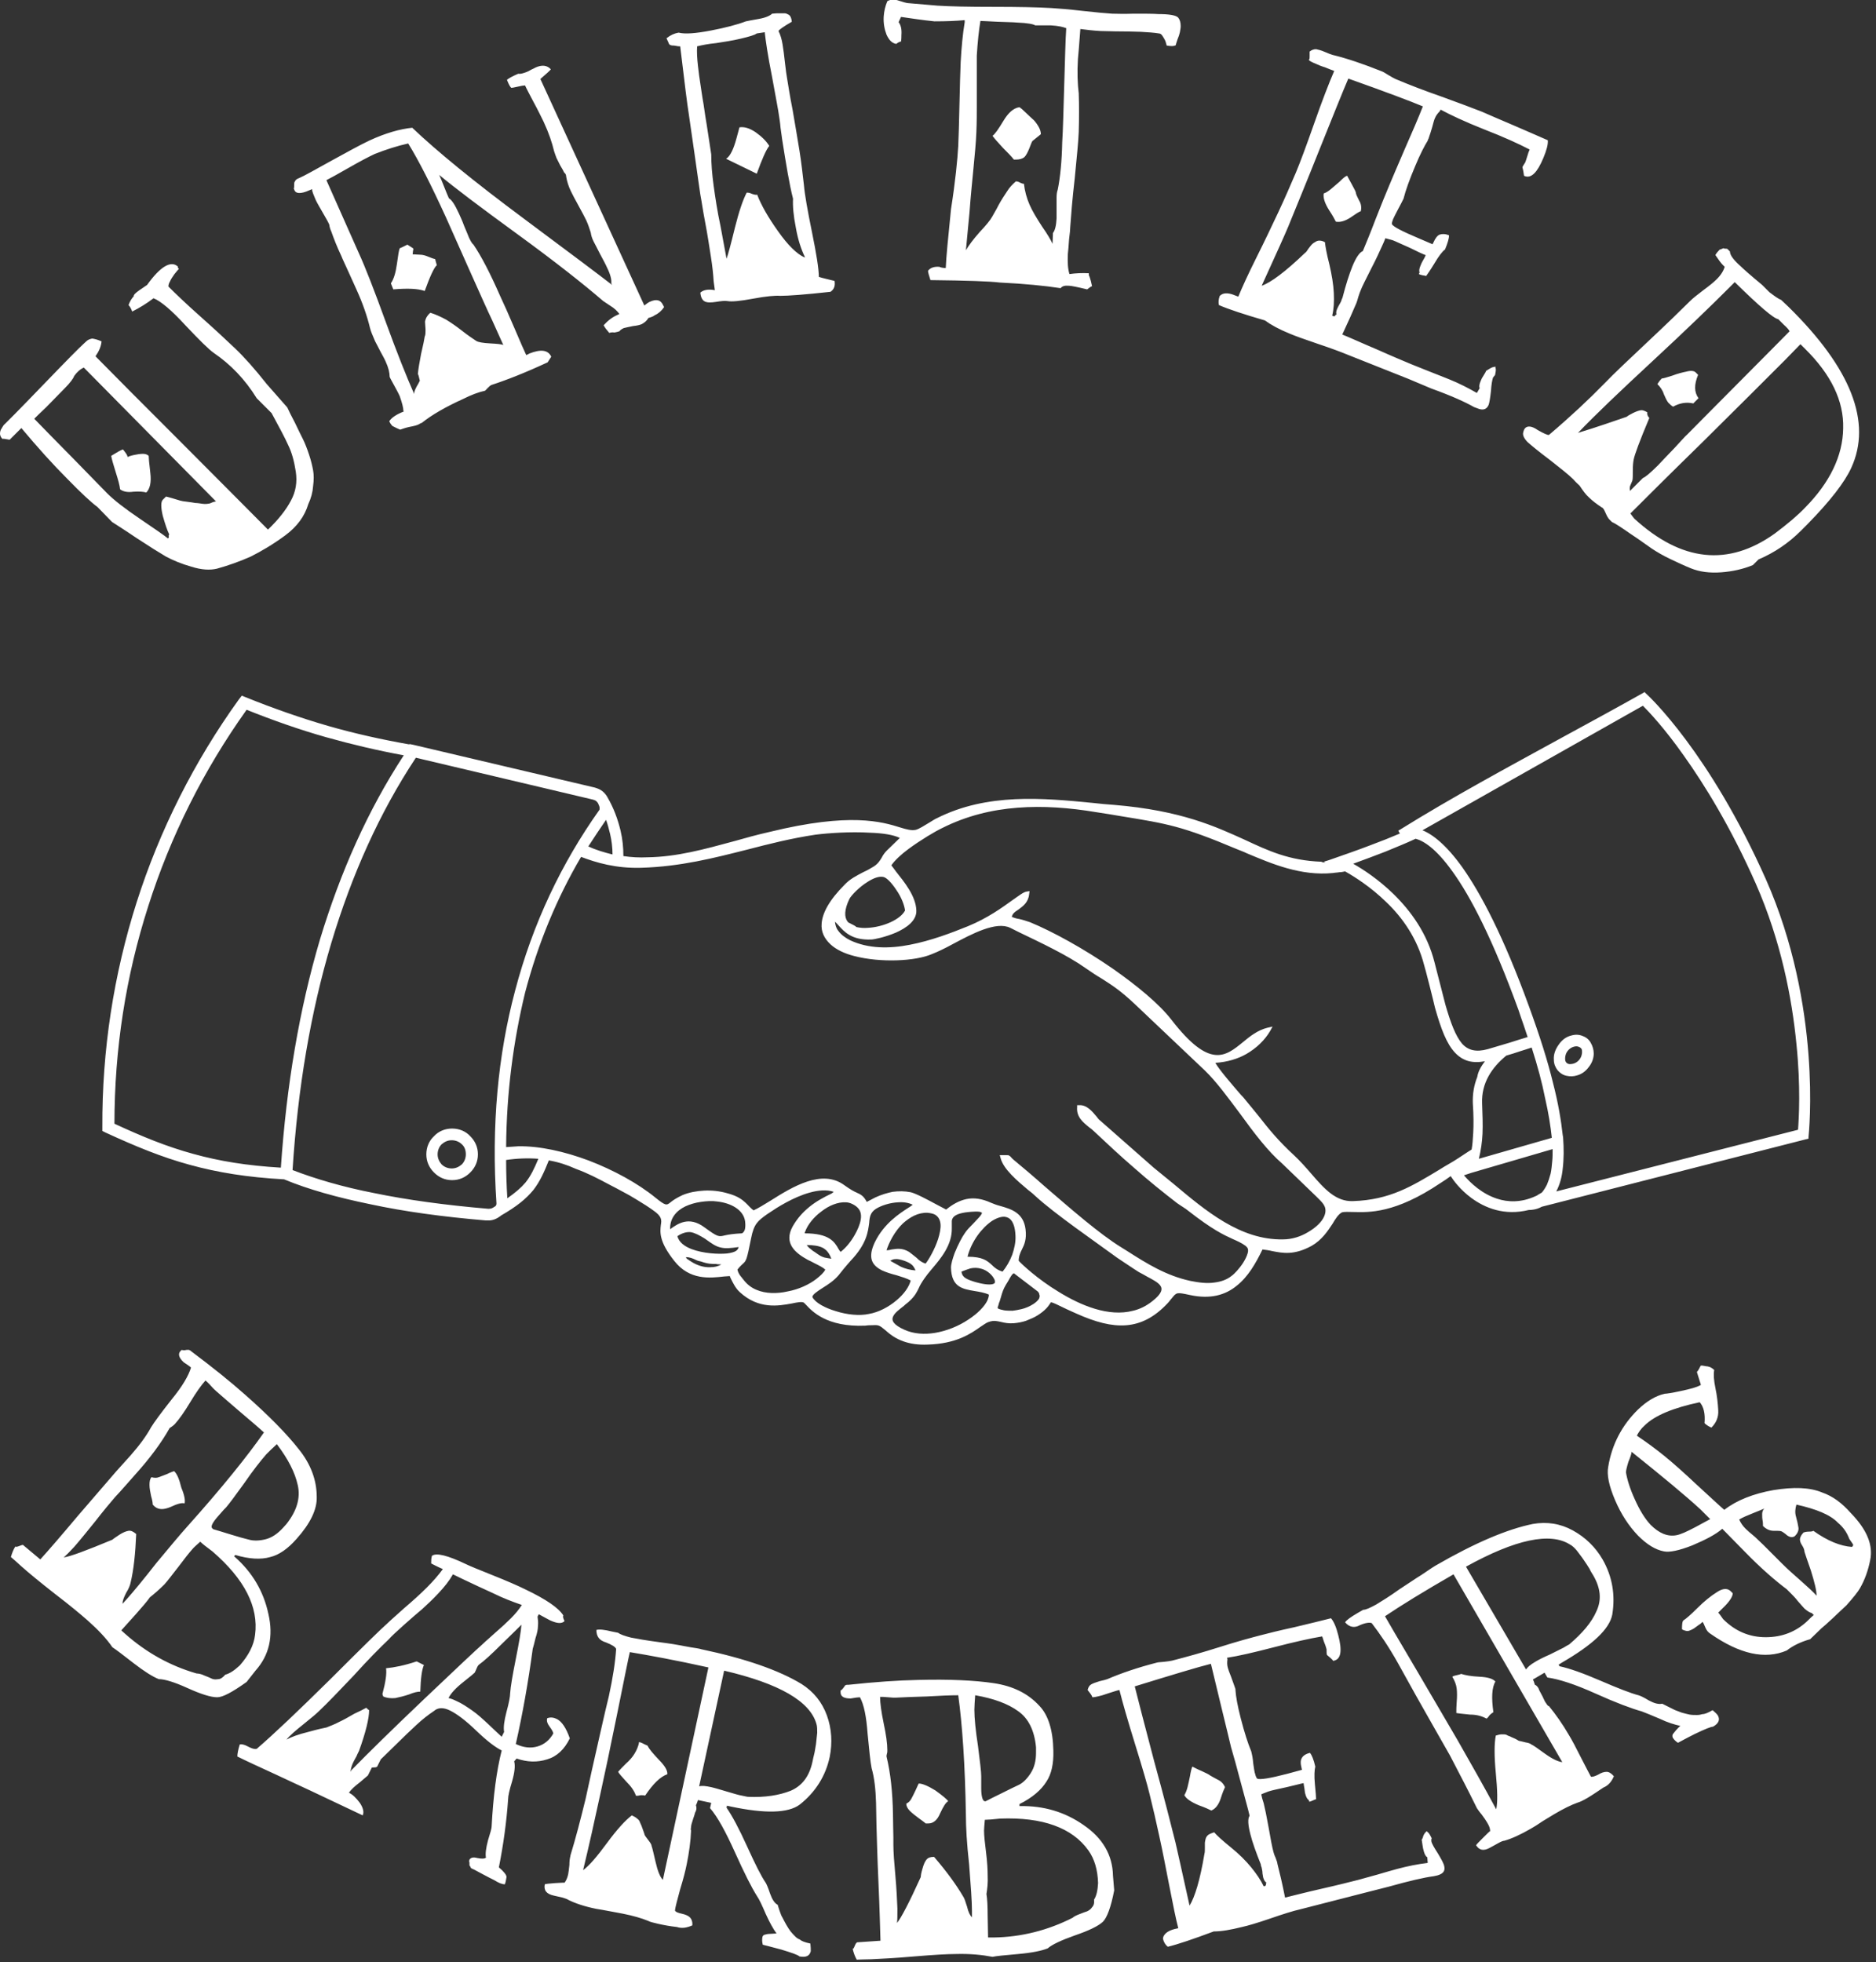 <svg width="284" height="297" viewBox="0 0 284 297" fill="none" xmlns="http://www.w3.org/2000/svg">
<rect x="0" y="0" width="284" height="297" fill="#333333" stroke="none"/>
<path fill-rule="evenodd" clip-rule="evenodd" d="M61.125 114.318C57.16 113.586 53.256 112.671 49.352 111.573C45.264 110.414 41.299 109.011 37.334 107.425C30.807 116.575 25.804 126.58 22.449 137.133C19.033 147.748 17.325 158.851 17.325 170.075C21.534 172.027 25.255 173.552 29.282 174.65C33.247 175.748 37.395 176.42 42.519 176.725C43.373 164.219 45.325 152.689 48.437 142.197C51.548 131.948 55.696 122.615 61.125 114.318ZM69.91 173.186C69.544 172.82 68.995 172.576 68.385 172.576C67.775 172.576 67.287 172.82 66.86 173.186C66.493 173.552 66.249 174.101 66.249 174.711C66.249 175.321 66.493 175.809 66.86 176.237C67.226 176.603 67.775 176.847 68.385 176.847C68.995 176.847 69.483 176.603 69.91 176.237C70.276 175.87 70.52 175.321 70.52 174.711C70.52 174.101 70.337 173.552 69.91 173.186ZM68.446 170.807C69.544 170.807 70.52 171.234 71.191 171.966C71.923 172.698 72.35 173.613 72.35 174.711C72.35 175.809 71.923 176.725 71.191 177.457C70.459 178.189 69.544 178.616 68.446 178.616C67.348 178.616 66.433 178.189 65.701 177.457C64.969 176.725 64.541 175.809 64.541 174.711C64.541 173.613 64.969 172.637 65.701 171.966C66.371 171.234 67.348 170.807 68.446 170.807ZM74.851 182.642L74.973 182.581C75.095 182.459 75.156 182.337 75.156 182.215C75.156 182.154 75.156 182.154 75.156 182.093C74.363 170.319 75.4 159.644 77.962 150.005C80.646 139.757 85.038 130.606 90.712 122.615C90.773 122.554 90.773 122.432 90.773 122.31C90.773 122.127 90.712 121.944 90.59 121.7C90.529 121.517 90.407 121.395 90.285 121.273C90.163 121.151 89.98 121.09 89.797 121.029L62.955 114.684C57.465 122.981 53.256 132.375 50.145 142.746C47.033 153.177 45.081 164.646 44.288 177.091C47.766 178.433 51.914 179.653 56.611 180.568C61.613 181.605 67.409 182.398 73.875 182.947C73.936 182.947 73.997 182.947 74.058 182.947C74.363 182.947 74.607 182.825 74.851 182.642ZM123.593 193.561C124.203 193.073 124.691 192.646 124.935 192.158C124.63 191.853 124.02 191.548 123.288 191.182C122.983 190.999 122.678 190.877 122.312 190.694C120.42 189.657 118.59 188.193 119.993 185.631C120.725 184.35 121.579 183.435 122.556 182.642C123.532 181.849 124.63 181.239 125.911 180.629L126.216 180.385C125.179 180.019 123.837 180.141 122.556 180.507C120.115 181.178 117.614 182.764 116.455 183.557L116.089 183.801C114.747 184.777 114.137 185.204 113.71 187.4C113.039 190.755 112.978 190.816 112.429 191.304C112.246 191.487 112.002 191.67 111.636 192.158C111.758 192.707 112.002 193.012 112.307 193.378C112.368 193.439 112.429 193.561 112.551 193.683C113.1 194.415 113.771 194.904 114.503 195.209C115.906 195.819 117.675 195.819 119.261 195.453C120.908 195.148 122.495 194.415 123.593 193.561ZM135.732 196.795C136.83 195.88 137.623 194.782 137.867 193.805C137.318 193.5 136.525 193.256 135.732 193.012C135 192.829 134.207 192.585 133.536 192.28C132.072 191.548 131.279 190.45 132.438 188.01C133.841 185.143 136.159 183.679 137.562 182.764C137.806 182.642 137.989 182.459 138.172 182.337C137.562 182.032 136.769 181.91 135.976 181.971C134.695 182.032 133.414 182.459 132.621 182.947C131.767 183.496 131.645 184.167 131.584 185.082C131.401 186.424 131.218 188.254 128.778 190.816C128.29 191.365 127.985 191.731 127.68 192.097C127.497 192.341 127.253 192.646 126.948 193.012C126.277 193.805 125.362 194.415 124.569 194.904C123.715 195.453 122.983 195.941 122.983 196.307C123.41 197.161 124.874 197.954 126.521 198.442C128.229 198.991 130.12 199.174 131.523 198.869C132.987 198.625 134.512 197.832 135.732 196.795ZM147.506 195.392C145.676 195.087 144.029 194.782 143.968 191.853C143.968 191.304 144.212 190.511 144.517 189.657C145.005 188.437 145.676 187.156 146.042 186.668C146.347 186.18 146.835 185.692 147.323 185.204C147.933 184.533 148.604 183.923 148.665 183.557C148.36 183.374 148.238 183.374 147.628 183.374C144.395 183.496 144.029 184.289 144.09 185.082C144.09 185.204 144.09 185.326 144.09 185.448C144.09 185.57 144.09 185.753 144.09 185.875C144.151 188.376 142.504 190.389 141.04 192.097C140.613 192.585 140.246 193.073 139.941 193.5C139.514 194.11 139.27 194.537 139.087 194.965C138.782 195.575 138.538 196.124 137.684 196.917C137.44 197.161 137.135 197.344 136.83 197.649C136.22 198.137 135.427 198.686 135.183 199.296C134.939 199.845 135.244 200.516 136.891 201.248C138.355 201.919 140.002 201.98 141.528 201.736C143.358 201.431 145.127 200.699 146.591 199.723C147.994 198.808 149.092 197.71 149.519 196.734C149.641 196.429 149.702 196.185 149.702 195.941C149.031 195.636 148.238 195.514 147.506 195.392ZM103.767 182.581C102.363 183.252 101.387 184.411 101.448 186.058L101.509 185.997C102.546 185.265 104.255 183.984 106.634 185.753C108.647 187.217 108.769 187.217 109.745 186.973C110.294 186.851 111.026 186.729 112.307 186.668C112.49 186.607 112.612 186.424 112.734 186.18C112.856 185.814 112.856 185.326 112.795 184.838C112.551 183.13 110.721 182.093 108.586 181.849C107.793 181.727 106.939 181.788 106.085 181.91C105.231 182.032 104.438 182.276 103.767 182.581ZM126.948 189.047C127.07 189.23 127.131 189.352 127.253 189.474C127.924 188.986 128.778 188.01 129.388 186.912C129.815 186.18 130.181 185.326 130.303 184.594C130.425 183.862 130.303 183.252 129.815 182.764C129.571 182.52 129.205 182.276 128.717 182.093C128.473 182.032 128.29 181.971 128.046 181.971C126.826 181.91 125.484 182.459 124.325 183.374C123.166 184.228 122.251 185.387 121.885 186.424C121.824 186.485 121.824 186.607 121.824 186.668C125.545 186.668 126.338 187.949 126.948 189.047ZM104.56 186.485C103.95 186.424 103.279 186.607 102.546 187.095C102.79 188.01 103.584 188.62 104.682 189.047C106.451 189.718 108.708 189.84 110.05 189.718C111.392 189.535 111.697 189.23 111.819 188.742C110.538 188.925 109.806 188.986 109.074 188.803C108.281 188.62 107.732 188.193 106.695 187.461C105.902 186.973 105.231 186.607 104.56 186.485ZM138.782 190.389C139.148 190.755 139.514 191.06 140.124 191.243C140.613 190.633 141.528 189.047 142.016 187.522C142.26 186.729 142.443 185.936 142.382 185.265C142.321 184.655 142.077 184.167 141.589 183.862C141.284 183.679 140.918 183.618 140.429 183.557C138.965 183.496 137.745 184.228 136.708 185.143C135.427 186.363 134.573 188.071 134.207 189.23C134.512 189.23 134.756 189.169 135 189.108C135.854 188.986 136.586 188.864 137.623 189.474C138.111 189.84 138.477 190.145 138.782 190.389ZM124.569 188.864C123.959 188.559 123.166 188.437 122.129 188.437C122.373 188.803 122.556 188.925 123.105 189.352C123.227 189.413 123.41 189.535 123.654 189.718C124.081 190.023 124.386 190.206 124.813 190.328C125.118 190.389 125.423 190.45 125.85 190.511C125.545 189.657 125.118 189.169 124.569 188.864ZM150.19 191.487C150.556 191.853 150.983 192.219 151.776 192.463C152.325 191.792 152.874 190.877 153.24 189.901C153.545 188.986 153.789 188.01 153.728 186.973C153.667 185.692 153.362 184.899 152.874 184.472C152.569 184.228 152.142 184.106 151.715 184.167C151.227 184.228 150.678 184.472 150.19 184.777C148.665 185.814 147.079 187.827 146.469 190.206C148.787 190.206 149.458 190.816 150.19 191.487ZM105.353 190.694C104.865 190.45 104.377 190.267 103.828 190.267C103.889 190.328 103.889 190.389 103.889 190.389C103.95 190.511 103.95 190.511 104.621 190.938C105.475 191.487 106.512 191.853 107.549 191.792C108.159 191.792 108.708 191.67 109.196 191.365C108.891 191.365 108.647 191.365 108.403 191.304C107.732 191.304 107.183 191.304 106.146 190.938C105.841 190.877 105.597 190.816 105.353 190.694ZM136.403 191.731C137.074 192.036 137.806 192.219 138.599 192.28C138.477 191.975 138.294 191.67 138.111 191.487C137.806 191.182 137.379 190.999 136.891 190.816C136.342 190.633 135.854 190.511 135.488 190.572C135.244 190.572 135 190.694 134.756 190.816C135.305 191.121 135.854 191.426 136.403 191.731ZM146.896 191.975C146.469 192.097 146.042 192.28 145.554 192.463C145.615 192.951 145.859 193.256 146.164 193.439C146.53 193.683 147.079 193.866 147.689 194.049C149.214 194.476 150.068 194.476 150.434 194.293C150.556 194.232 150.617 194.171 150.617 194.049C150.617 193.927 150.617 193.744 150.495 193.561C150.19 192.951 149.458 192.28 148.604 192.036C147.994 191.853 147.445 191.853 146.896 191.975ZM236.571 171.783L236.632 172.149C236.754 173.796 236.754 175.382 236.571 176.908C236.449 178.128 236.144 179.287 235.595 180.324L272.197 170.99C272.319 169.343 272.624 164.524 271.953 157.997C271.281 151.103 269.634 142.441 265.791 133.717C262.009 125.177 258.044 118.771 254.872 114.318C251.943 110.17 249.625 107.73 248.71 106.815L215.341 125.665C216.867 126.275 218.941 127.861 221.381 131.277C224.187 135.242 227.603 141.709 231.446 152.262C233.093 156.776 234.314 160.62 235.107 163.914C235.9 166.964 236.327 169.587 236.571 171.783ZM222.723 177.518L221.625 177.884C222.662 179.104 224.37 180.69 226.627 181.422C228.274 181.971 230.287 182.032 232.422 181.056C232.605 180.995 232.788 180.873 232.971 180.751C233.154 180.629 233.337 180.568 233.459 180.446C233.703 180.141 233.947 179.775 234.191 179.287C234.375 178.86 234.558 178.311 234.741 177.64C234.863 177.091 234.924 176.42 234.985 175.748C235.046 175.199 235.046 174.589 235.046 173.918L222.723 177.518ZM238.584 158.363C237.852 158.424 237.303 158.912 237.059 159.522C236.998 159.705 236.937 159.949 236.937 160.132C236.937 160.315 236.937 160.498 236.998 160.62C237.12 160.925 237.425 161.108 237.852 161.047C238.584 160.986 239.133 160.498 239.377 159.888C239.438 159.705 239.499 159.461 239.499 159.278C239.499 159.095 239.499 158.912 239.438 158.79C239.316 158.546 239.011 158.363 238.584 158.363ZM237.913 156.715C238.584 156.532 239.133 156.593 239.682 156.837C240.17 157.02 240.597 157.387 240.841 157.875C241.085 158.302 241.268 158.851 241.268 159.461C241.268 160.132 241.024 160.864 240.536 161.474C240.048 162.145 239.438 162.572 238.767 162.755C238.218 162.938 237.669 162.938 237.12 162.816C236.571 162.694 236.144 162.389 235.778 161.962C235.473 161.535 235.229 161.047 235.229 160.376C235.168 159.583 235.473 158.79 235.961 158.119C236.449 157.387 237.12 156.898 237.913 156.715ZM89.065 128.105C90.224 128.654 91.505 129.02 92.725 129.325C92.725 128.288 92.603 127.251 92.359 126.214C92.176 125.482 91.993 124.75 91.749 124.079C90.834 125.421 89.919 126.763 89.065 128.105ZM76.62 173.613C77.291 173.552 77.901 173.552 78.45 173.491C81.683 173.43 85.466 174.284 89.065 175.626C92.908 177.091 96.568 179.104 99.191 181.239C100.777 182.52 100.899 182.459 101.509 181.971C101.875 181.666 102.424 181.3 103.34 180.873C104.377 180.446 105.475 180.263 106.573 180.202C107.732 180.141 108.891 180.263 109.989 180.568C111.88 181.056 112.551 181.666 113.466 182.642C113.649 182.825 113.832 183.008 114.076 183.191C114.747 182.886 115.662 182.337 116.638 181.727C119.932 179.653 124.447 176.847 127.863 179.409C128.717 180.019 129.266 180.324 129.693 180.507C130.364 180.812 130.73 180.995 131.218 181.91L132.499 181.239C133.414 180.812 134.268 180.568 135.122 180.385C136.037 180.263 136.952 180.263 137.867 180.446C138.66 180.629 140.49 181.605 141.955 182.398C142.443 182.642 142.87 182.886 143.236 183.069C144.212 182.276 145.188 181.727 146.286 181.483C147.445 181.239 148.665 181.422 150.007 182.032C150.434 182.215 150.922 182.398 151.41 182.52C153.118 183.008 154.948 183.557 155.253 186.058C155.436 187.583 155.07 188.376 154.704 189.108C154.46 189.596 154.216 190.145 154.216 190.816C154.643 191.304 157.022 193.561 160.256 195.514C163.611 197.588 167.82 199.357 171.541 198.381C172.578 198.137 173.554 197.649 174.469 196.917C175.872 195.819 176.055 195.087 175.628 194.537C175.262 194.049 174.408 193.622 173.615 193.195C173.188 192.951 172.761 192.707 172.395 192.524C171.907 192.219 171.358 191.853 170.809 191.487C170.26 191.121 169.711 190.755 169.162 190.389C165.746 187.888 159.707 183.74 156.778 181.056C156.473 180.751 156.107 180.446 155.619 180.08C154.033 178.738 151.898 176.969 151.471 175.26L151.349 174.833H151.776C152.02 174.833 152.203 174.833 152.325 174.833C152.569 174.833 152.691 174.833 152.752 174.894C152.874 174.955 152.935 175.016 152.996 175.077C153.057 175.138 153.179 175.321 153.484 175.565C154.887 176.725 156.473 178.067 158.12 179.531C162.086 182.947 166.478 186.79 169.772 188.803L170.748 189.413C173.615 191.243 176.543 193.073 180.204 193.866C181.424 194.11 182.705 194.293 183.864 194.11C184.84 193.988 185.755 193.683 186.487 193.073C186.853 192.829 187.646 191.975 188.195 191.121C188.5 190.633 188.744 190.145 188.866 189.718C188.988 189.352 188.988 188.986 188.744 188.742C188.683 188.681 188.622 188.62 188.561 188.559C187.89 188.071 187.28 187.827 186.609 187.522C185.267 186.912 183.559 186.119 179.96 183.313C179.655 183.069 179.411 182.886 179.106 182.703C178.801 182.52 178.557 182.337 178.191 182.093C176.055 180.446 173.859 178.677 171.724 176.786C169.589 174.955 167.515 173.003 165.563 171.173C165.38 170.99 165.136 170.807 164.892 170.624C163.916 169.831 162.94 169.038 163.062 167.574V167.269H163.367C164.526 167.208 165.319 168.184 165.99 168.977C166.173 169.221 166.356 169.465 166.539 169.587L174.652 176.725C175.628 177.518 176.604 178.311 177.641 179.165C182.522 183.252 187.768 187.705 194.234 187.583C195.576 187.583 196.919 187.156 198.017 186.485C199.176 185.814 200.091 184.96 200.457 184.106C201.006 182.825 200.335 182.154 199.664 181.483C199.542 181.361 199.42 181.239 199.298 181.117L194.112 176.115C191.977 174.284 189.842 171.478 187.768 168.611C185.938 166.171 184.169 163.731 182.4 162.023L171.846 152.018C169.589 149.883 168.308 149.09 166.783 148.114C166.051 147.687 165.319 147.199 164.343 146.528C161.598 144.576 157.571 142.685 154.277 141.099L152.935 140.428C150.8 139.391 147.14 141.343 144.273 142.868C143.053 143.539 141.894 144.088 141.101 144.393C138.599 145.491 133.292 145.735 129.327 144.698C127.863 144.332 126.582 143.722 125.728 142.929C124.813 142.075 124.264 141.038 124.386 139.757C124.508 138.17 125.545 136.218 127.863 133.9C128.656 133.046 129.632 132.558 130.669 132.009C131.218 131.765 131.767 131.46 132.255 131.155C132.926 130.728 133.17 130.301 133.475 129.813C133.658 129.447 133.902 129.081 134.268 128.715L136.22 126.824C135.244 126.336 133.597 126.092 131.706 126.031C128.717 125.848 125.301 126.092 123.41 126.336C119.749 126.885 116.394 127.739 113.1 128.593C108.037 129.874 103.035 131.155 97.117 131.338C93.213 131.46 90.224 130.545 87.967 129.691C84.306 135.913 81.439 142.807 79.487 150.249C77.718 157.57 76.681 165.317 76.62 173.613ZM81.5 175.382C79.914 175.26 78.267 175.321 76.62 175.565C76.62 177.457 76.681 179.409 76.803 181.361C78.023 180.507 78.877 179.775 79.548 178.982C80.341 178.006 80.89 176.847 81.5 175.382ZM200.64 130.545L200.396 130.423L201.189 130.179C203.446 129.386 205.581 128.654 207.472 127.922C209.119 127.312 210.644 126.702 211.925 126.153L211.681 125.726L211.986 125.543C219.734 120.724 228.213 116.148 236.571 111.573C240.719 109.316 244.867 107.059 248.771 104.863L248.954 104.741L249.137 104.924C249.686 105.412 258.776 113.891 267.316 133.046C275.857 152.323 273.844 171.478 273.783 172.088V172.332L233.398 182.642C232.971 182.886 232.544 183.008 232.178 183.069C231.873 183.13 231.629 183.13 231.446 183.13C227.725 184.045 224.797 182.825 222.723 181.3C221.076 180.08 220.039 178.677 219.612 178.006C219.124 178.372 218.575 178.738 218.087 179.043C211.193 183.679 207.289 183.496 204.849 183.435C204.117 183.435 203.568 183.374 203.141 183.496C202.592 183.801 202.165 184.472 201.738 185.204C201.006 186.302 200.152 187.644 198.566 188.559C195.881 190.023 194.173 189.657 192.587 189.352C192.099 189.23 191.611 189.169 191.123 189.108C190.086 191.243 188.927 193.256 187.219 194.598C185.511 196.002 183.254 196.673 180.143 196.002C178.13 195.575 178.13 195.575 177.397 196.49C177.214 196.673 177.031 196.978 176.726 197.283C174.774 199.357 172.761 200.394 170.504 200.577C168.247 200.76 165.807 200.089 162.94 198.808C161.842 198.32 161.049 197.954 160.439 197.649C159.585 197.222 159.218 197.1 159.096 197.1L158.974 197.283C158.73 197.649 158.303 198.32 157.022 199.113C156.534 199.418 155.924 199.662 155.314 199.906C154.765 200.089 154.155 200.211 153.484 200.272C152.691 200.333 152.081 200.211 151.593 200.089C150.983 199.967 150.495 199.784 149.641 200.089C149.275 200.211 148.909 200.516 148.421 200.821C146.957 201.858 144.761 203.383 140.429 203.505C138.965 203.566 137.806 203.383 136.769 203.017C135.732 202.651 134.878 202.102 134.085 201.37C133.048 200.516 133.048 200.516 131.828 200.577C131.584 200.577 131.34 200.577 130.974 200.638C125.118 200.882 122.922 198.442 122.007 197.466C121.885 197.344 121.762 197.222 121.701 197.161C121.396 196.978 120.725 197.1 119.871 197.283C117.858 197.649 114.869 198.198 112.002 195.575C111.331 194.965 110.965 194.171 110.599 193.439L110.477 193.134C110.233 193.134 109.928 193.195 109.623 193.195C107.488 193.439 104.377 193.805 102.058 190.816C99.74 187.888 99.923 186.485 100.045 185.387C100.167 184.655 100.228 184.106 98.886 183.191C98.215 182.703 97.361 182.154 96.446 181.605C95.653 181.117 94.921 180.69 94.311 180.385C93.518 179.958 92.847 179.592 92.237 179.287C90.407 178.311 89.004 177.579 87.174 176.908C85.832 176.298 84.49 175.87 83.086 175.626C82.354 177.457 81.744 178.799 80.768 180.08C79.67 181.422 78.267 182.581 75.827 183.984L75.766 184.045C75.278 184.411 74.668 184.716 73.997 184.716C73.814 184.716 73.692 184.716 73.57 184.716C67.043 184.167 61.247 183.374 56.123 182.276C51.06 181.239 46.667 180.019 43.007 178.494C37.456 178.189 32.942 177.457 28.733 176.298C24.462 175.138 20.497 173.491 15.983 171.417L15.495 171.173V170.624C15.434 158.973 17.203 147.504 20.68 136.584C24.157 125.665 29.404 115.233 36.175 105.839L36.602 105.29L37.212 105.534C41.299 107.181 45.447 108.645 49.657 109.865C53.683 111.024 57.831 111.939 61.979 112.671V112.61L62.589 112.732L90.041 119.198C90.468 119.32 90.895 119.503 91.2 119.748C91.505 119.992 91.81 120.358 91.993 120.724C92.908 122.31 93.518 123.957 93.945 125.726C94.25 127.007 94.372 128.288 94.372 129.569C95.592 129.752 96.812 129.813 98.032 129.752C102.485 129.691 106.634 128.532 111.148 127.312C112.856 126.824 114.625 126.336 116.516 125.909C128.717 122.92 133.536 124.384 136.281 125.238C137.257 125.543 137.989 125.726 138.599 125.604C139.148 125.482 139.941 124.933 140.674 124.506C141.101 124.262 141.528 123.957 141.833 123.835C149.458 119.992 157.876 120.785 165.38 121.517C166.478 121.639 167.637 121.761 168.674 121.822C178.862 122.676 184.047 125.116 188.5 127.129C192.038 128.776 195.149 130.24 200.03 130.423C200.274 130.545 200.457 130.545 200.64 130.545ZM128.473 139.635C129.205 140.001 129.571 140.184 129.632 140.306C130.181 140.428 130.791 140.489 131.401 140.428C133.658 140.306 136.281 139.208 137.013 137.804C136.891 136.889 136.403 135.73 135.732 134.754C135.061 133.717 134.268 132.863 133.78 132.741C133.109 132.558 132.194 132.924 131.34 133.473C130.059 134.266 128.9 135.486 128.595 136.035C127.802 137.682 127.802 138.781 128.29 139.452C128.412 139.574 128.412 139.635 128.473 139.635ZM224.797 160.62C222.845 160.986 221.442 160.559 220.283 159.339C219.002 157.997 218.148 155.739 217.233 152.506C217.111 151.896 215.708 146.345 215.585 146.04C214.548 142.014 212.291 138.842 209.851 136.523C207.472 134.205 205.032 132.68 203.629 131.887C203.324 131.948 203.08 132.009 202.775 132.009C202.47 132.07 202.104 132.07 201.799 132.131C196.919 132.619 192.526 130.728 188.744 129.142C188.256 128.898 187.707 128.715 187.28 128.532C178.862 124.994 176.787 124.689 169.711 123.53C168.674 123.347 167.515 123.164 165.929 122.92C161.903 122.249 157.937 121.944 154.033 122.249C150.129 122.554 146.347 123.469 142.687 125.299C141.528 125.848 139.392 127.129 137.562 128.471C136.403 129.325 135.427 130.24 134.939 130.972C135.122 131.216 135.366 131.521 135.671 131.948C136.83 133.412 138.66 135.608 138.721 137.804C138.782 139.33 137.257 140.428 135.61 141.16C134.024 141.831 132.316 142.197 131.889 142.197C128.961 142.319 127.802 141.038 126.887 140.001C126.704 139.818 126.582 139.635 126.399 139.513C126.46 140.001 126.582 140.489 126.887 140.855C127.314 141.465 127.985 141.953 128.717 142.319C131.462 143.6 134.634 143.6 137.745 142.99C140.918 142.38 143.968 141.221 146.53 140.184C149.519 138.964 151.776 137.316 153.301 136.218C154.277 135.547 154.948 134.998 155.436 134.937L155.863 134.876L155.802 135.303C155.68 136.584 154.887 137.133 154.155 137.682C153.667 137.987 153.24 138.292 153.179 138.781C153.484 138.903 153.85 139.025 154.277 139.086C154.826 139.208 155.375 139.391 155.924 139.574C159.341 140.977 164.099 143.6 168.43 146.589C172.09 149.151 175.445 151.896 177.336 154.336C183.132 161.84 185.511 159.888 188.134 157.753C189.232 156.837 190.391 155.922 191.855 155.556L192.648 155.373L192.282 156.044C191.489 157.387 190.269 158.607 188.683 159.522C187.402 160.254 185.816 160.742 183.986 160.864C184.596 161.962 186.792 164.463 187.89 165.744C188.134 165.988 188.317 166.171 188.439 166.354C189.232 167.33 189.964 168.184 190.635 169.038C192.16 170.99 193.563 172.698 195.942 174.894C196.858 175.748 197.712 176.725 198.505 177.64C200.457 179.897 202.226 181.91 204.849 181.788C210.4 181.605 213.755 179.531 217.904 177.03C218.392 176.725 218.88 176.42 219.429 176.115C220.405 175.565 221.259 174.955 222.113 174.406L222.784 173.979C222.906 173.308 222.967 172.515 223.028 171.417C223.089 170.258 223.089 168.794 222.967 167.025C222.906 165.561 223.15 164.219 223.638 162.999C223.76 162.145 224.248 161.352 224.797 160.62ZM231.873 158.546C231.324 158.729 230.775 158.912 230.165 159.095C229.433 159.339 228.701 159.583 228.03 159.766C226.993 160.62 226.017 161.657 225.346 162.877C224.675 164.097 224.309 165.439 224.37 167.025C224.431 168.672 224.492 170.197 224.431 171.6C224.37 172.881 224.187 174.101 223.882 175.382L234.924 172.21C234.741 170.502 234.436 168.489 233.886 166.11C233.459 163.914 232.788 161.413 231.873 158.546ZM204.849 130.728C206.374 131.582 208.692 133.107 210.949 135.303C213.572 137.865 216.074 141.282 217.172 145.674L218.819 152.079C219.612 154.824 220.344 156.776 221.32 157.936C222.235 158.973 223.455 159.278 225.224 158.79C226.322 158.485 227.42 158.119 228.518 157.814C229.494 157.509 230.409 157.203 231.263 156.959C231.08 156.349 230.836 155.739 230.653 155.129C230.409 154.397 230.104 153.604 229.86 152.811C225.956 142.075 222.601 135.669 219.917 131.948C217.355 128.349 215.463 127.251 214.304 126.946C213.023 127.556 211.498 128.166 209.729 128.898C208.326 129.447 206.679 130.057 204.849 130.728ZM200.396 29.28C200.762 29.158 201.128 28.914 201.494 28.609C201.86 28.304 202.287 27.938 202.775 27.511C203.324 26.962 203.69 26.657 203.934 26.596C204.056 26.84 204.3 27.267 204.666 27.938C205.032 28.609 205.276 29.036 205.276 29.28C205.337 29.524 205.52 29.89 205.764 30.378C206.069 30.866 206.13 31.415 206.008 31.964C205.764 32.025 205.215 32.391 204.422 32.94C203.568 33.489 202.836 33.672 202.226 33.55C202.104 33.306 201.799 32.696 201.189 31.781C200.579 30.805 200.274 29.951 200.396 29.28ZM195.027 34.282C194.6 35.319 193.258 38.308 191.001 43.249C192.404 42.761 194.6 41.114 197.529 38.308C197.712 38.186 197.895 37.942 198.078 37.637C198.322 37.332 198.444 37.149 198.566 37.027C198.688 36.905 198.81 36.783 199.054 36.661C199.298 36.478 199.542 36.417 199.725 36.417C199.969 36.417 200.274 36.478 200.579 36.661C200.64 37.271 200.823 38.369 201.25 40.016C201.616 41.602 201.86 43.066 201.921 44.347C201.982 45.629 201.921 46.788 201.677 47.764C201.738 47.825 201.86 47.825 201.921 47.886L202.104 47.825C202.165 47.642 202.226 47.581 202.348 47.642C202.226 47.398 202.287 47.093 202.409 46.788C202.47 46.605 202.592 46.422 202.714 46.178C202.836 45.934 203.019 45.69 203.08 45.446C203.08 45.446 203.08 45.385 203.141 45.263C203.202 45.141 203.263 45.019 203.263 44.958C203.751 43.066 204.239 41.541 204.727 40.321C205.276 38.979 205.825 38.186 206.313 38.003C206.74 36.966 207.411 35.38 208.265 33.123C209.119 30.927 209.851 29.158 210.339 27.999C210.766 26.962 211.559 25.131 212.657 22.569C213.816 19.946 214.731 17.811 215.402 16.103C213.511 15.31 209.79 13.907 204.117 11.894C203.324 13.724 201.86 17.384 199.725 22.691C197.712 27.755 196.064 31.72 195.027 34.282ZM198.139 9.088L198.2 8.966C198.261 8.905 198.261 8.722 198.261 8.478C198.261 8.234 198.261 7.99 198.261 7.807C198.566 7.563 198.871 7.441 199.237 7.441C199.542 7.502 200.03 7.624 200.579 7.868C201.128 8.112 201.494 8.234 201.677 8.295C203.934 8.844 206.435 9.698 209.18 10.796C209.363 10.857 209.668 11.04 210.156 11.345C210.644 11.65 211.01 11.833 211.254 11.955C213.267 12.809 215.646 13.724 218.27 14.639C220.954 15.615 222.906 16.347 224.309 16.896C225.407 17.384 226.993 18.055 229.128 18.97C231.202 19.885 232.971 20.617 234.314 21.227C234.375 21.837 234.13 22.752 233.642 23.911C232.727 26.108 231.812 27.023 230.836 26.657L230.714 26.596C230.653 26.169 230.592 25.741 230.47 25.314C230.531 25.131 230.714 24.887 230.897 24.582C230.958 24.399 231.08 24.094 231.202 23.667C231.324 23.24 231.446 22.874 231.568 22.63C229.921 21.776 227.664 20.739 224.675 19.58C221.747 18.421 219.551 17.384 218.087 16.591L217.965 16.835C217.66 17.14 217.416 17.445 217.233 17.872C217.111 18.116 216.989 18.604 216.806 19.275C216.623 19.946 216.44 20.434 216.318 20.8C216.318 20.8 216.318 20.861 216.257 20.983C216.196 21.105 216.135 21.227 216.135 21.288C215.646 22.081 214.975 23.362 214.243 25.131C213.389 27.145 212.779 28.853 212.474 30.073L212.352 30.317C212.23 30.561 211.986 31.049 211.62 31.72C211.254 32.391 211.01 32.94 210.888 33.184C210.766 33.489 210.705 33.733 210.705 33.916C210.949 34.343 212.291 35.014 214.731 36.051L216.867 36.966L216.989 36.722C217.294 36.051 217.599 35.624 217.965 35.502C218.331 35.38 218.819 35.38 219.368 35.624C219.368 36.051 219.185 36.722 218.758 37.759C218.331 38.064 217.782 38.796 217.172 39.833C216.501 40.931 216.074 41.541 215.891 41.785C215.83 41.724 215.647 41.724 215.341 41.663C215.036 41.602 214.914 41.541 214.792 41.48L214.914 41.236C214.792 40.992 214.853 40.626 215.097 40.077C215.158 39.894 215.281 39.65 215.464 39.345C215.647 39.04 215.769 38.796 215.83 38.613C215.463 38.491 214.67 38.125 213.45 37.515C212.169 36.966 211.315 36.539 210.827 36.356C210.217 36.173 209.851 36.112 209.729 36.051C209.607 36.417 209.424 36.783 209.18 37.332C208.875 38.003 208.387 39.101 207.594 40.626C206.801 42.212 206.191 43.371 205.947 44.042C205.886 44.225 205.764 44.469 205.642 44.897C205.52 45.385 205.398 45.69 205.337 45.873C204.849 47.032 204.117 48.679 203.202 50.631C204.422 51.119 206.13 51.912 208.448 52.888C210.766 53.925 212.535 54.657 213.694 55.145C214.304 55.389 215.219 55.755 216.44 56.243C217.66 56.731 218.636 57.097 219.368 57.402C220.893 58.012 222.296 58.744 223.577 59.476L224.004 58.744C223.882 58.5 223.943 58.134 224.187 57.585C224.248 57.402 224.37 57.158 224.614 56.792C224.797 56.487 224.919 56.304 224.98 56.121C225.102 56.06 225.285 55.938 225.59 55.755C225.895 55.572 226.139 55.511 226.444 55.511L226.383 55.633C226.505 55.877 226.444 56.243 226.322 56.792L226.2 56.914L226.017 57.158C225.895 57.524 225.773 58.195 225.712 59.171C225.59 60.269 225.468 61.001 225.346 61.306C225.041 61.977 224.492 62.16 223.638 61.794L223.15 61.611C221.869 60.879 219.734 59.903 216.684 58.805L213.206 57.341L203.995 53.681C202.958 53.254 201.494 52.705 199.481 52.034C197.529 51.363 196.125 50.875 195.271 50.509C193.624 49.838 192.404 49.167 191.489 48.496C188.317 47.581 185.938 46.788 184.535 46.178C184.413 45.751 184.474 45.263 184.657 44.775L184.901 44.592C185.389 44.286 186.121 44.347 186.975 44.714L187.463 44.897C188.012 43.554 188.927 41.541 190.208 38.979C191.489 36.417 192.587 34.099 193.563 32.025C194.539 29.951 195.393 27.938 196.186 26.108C196.797 24.643 197.712 22.203 198.932 18.726C200.152 15.249 201.189 12.565 201.982 10.735C201.616 10.613 201.189 10.43 200.579 10.186C199.969 10.003 199.542 9.82 199.298 9.698C198.688 9.454 198.322 9.271 198.139 9.088ZM150.251 20.556C150.617 20.312 151.166 19.519 151.898 18.299C152.63 17.079 153.423 16.347 154.338 16.225C154.521 16.347 154.826 16.591 155.253 17.018C155.68 17.445 156.046 17.75 156.29 17.994C156.534 18.177 156.839 18.543 157.144 19.031C157.449 19.519 157.571 19.946 157.571 20.312L156.29 21.349C156.168 21.532 156.046 21.898 155.802 22.508C155.558 23.118 155.314 23.545 155.07 23.789C154.765 24.033 154.338 24.155 153.789 24.155C153.667 24.155 153.606 24.155 153.484 24.155C153.118 23.667 152.569 23.118 151.837 22.386C151.105 21.593 150.556 20.983 150.251 20.556ZM147.872 16.103C147.872 17.201 147.872 18.482 147.811 19.946C147.75 21.593 147.567 23.362 147.384 25.314C147.201 27.267 146.957 29.524 146.774 32.086C146.53 34.648 146.347 36.6 146.225 37.881C146.652 37.149 147.323 36.234 148.299 35.136C149.275 34.099 149.885 33.367 150.19 32.818C150.373 32.452 150.739 31.903 151.166 31.049C151.593 30.256 152.081 29.524 152.447 28.975C152.813 28.365 153.301 27.877 153.789 27.45C153.972 27.45 154.216 27.511 154.399 27.633C154.643 27.755 154.826 27.816 155.009 27.816C155.131 28.914 155.436 30.012 155.863 30.988C156.29 31.964 156.961 33.062 157.754 34.282C158.608 35.502 159.096 36.356 159.341 36.905L159.402 35.258C159.707 34.892 159.89 34.16 159.951 33.062C159.951 32.696 159.951 32.147 159.951 31.415C159.951 30.683 159.951 30.195 159.951 29.89C159.951 29.402 160.012 29.036 160.134 28.67C160.5 26.84 160.744 24.46 160.805 21.532C160.927 19.702 160.988 16.774 161.11 12.809C161.232 8.844 161.293 5.976 161.415 4.268C160.988 4.085 160.195 3.902 159.096 3.841C158.791 3.841 158.425 3.841 157.815 3.841C157.266 3.841 156.9 3.841 156.717 3.841C156.473 3.658 155.558 3.475 153.972 3.414C153.362 3.353 152.325 3.353 150.983 3.292C149.641 3.231 148.787 3.17 148.421 3.17C148.177 4.634 147.994 6.403 147.872 8.417C147.872 9.698 147.872 12.26 147.872 16.103ZM145.066 22.081C145.127 20.678 145.188 18.604 145.249 15.798C145.31 12.992 145.371 10.857 145.432 9.393C145.554 7.197 145.737 5.183 146.042 3.353V3.048C144.761 3.17 143.236 3.231 141.467 3.231C139.697 3.048 138.05 2.804 136.403 2.56L136.037 3.353C136.403 3.841 136.525 4.451 136.464 5.305C136.464 5.549 136.464 5.915 136.403 6.281C136.098 6.342 135.915 6.464 135.671 6.647C135 6.525 134.573 6.037 134.207 5.244C133.902 4.451 133.719 3.536 133.78 2.499C133.841 1.645 134.024 0.913 134.329 0.181C134.634 -0.002 134.939 -0.063 135.305 -0.063C135.549 -0.063 135.976 0.059 136.525 0.242C137.074 0.425 137.44 0.486 137.623 0.486C139.026 0.608 140.43 0.73 141.894 0.852C143.724 0.974 146.591 1.035 150.373 1.035C154.216 1.035 157.144 1.096 159.157 1.218C160.195 1.279 161.72 1.401 163.855 1.645C165.99 1.889 167.454 2.011 168.369 2.072C168.918 2.072 170.016 2.133 171.663 2.072C173.31 2.072 174.591 2.072 175.384 2.133C177.031 2.133 178.068 2.316 178.374 2.682C178.618 2.987 178.74 3.414 178.74 3.963C178.74 4.207 178.679 4.512 178.618 4.878C178.557 5.183 178.435 5.549 178.252 5.976C178.13 6.403 178.007 6.647 178.007 6.83C177.702 7.013 177.275 7.013 176.604 6.891C176.604 6.769 176.543 6.647 176.482 6.403C176.421 6.159 176.299 5.976 176.238 5.854C176.177 5.732 176.055 5.549 175.933 5.366C175.811 5.183 175.628 5.061 175.445 5.061C174.713 4.939 173.798 4.878 172.7 4.817C172.151 4.817 171.175 4.756 169.772 4.756C168.369 4.756 167.332 4.695 166.6 4.695C165.502 4.634 164.465 4.512 163.55 4.39C163.367 6.891 163.245 8.356 163.184 8.905C163.062 10.918 163.123 12.687 163.306 14.151C163.367 15.92 163.367 17.811 163.306 19.946C163.245 21.532 163.001 23.85 162.696 27.023C162.33 30.195 162.147 32.574 162.025 34.282C162.025 34.648 161.964 35.258 161.842 36.234C161.781 37.149 161.72 37.881 161.659 38.43C161.598 39.711 161.659 40.748 161.903 41.48C162.818 41.358 163.794 41.297 164.831 41.358C164.831 41.541 164.831 41.724 164.953 41.907C165.014 42.09 165.075 42.334 165.136 42.517C165.197 42.761 165.258 43.005 165.319 43.31C165.136 43.371 164.892 43.554 164.587 43.798C163.062 43.432 162.147 43.249 161.842 43.249C161.171 43.188 160.805 43.31 160.561 43.615C158.181 43.249 155.131 42.944 151.349 42.761C149.885 42.578 146.408 42.456 140.857 42.395C140.613 41.663 140.49 41.175 140.49 40.992C140.796 40.565 141.345 40.321 142.199 40.382C142.443 40.504 142.809 40.565 143.175 40.565C143.236 38.918 143.541 35.929 143.968 31.659C144.639 27.389 144.944 24.155 145.066 22.081ZM109.928 24.033C110.294 23.789 110.538 23.423 110.782 22.935C111.026 22.447 111.27 21.776 111.514 20.861C111.758 20.007 111.88 19.458 111.941 19.275C112.673 19.153 113.466 19.397 114.381 20.007C115.235 20.617 115.967 21.288 116.455 22.081C115.967 22.691 115.357 24.094 114.564 26.291L109.928 24.033ZM115.784 5V4.878L114.564 5.061C114.259 5.305 113.405 5.549 112.124 5.854C110.843 6.159 109.562 6.342 108.403 6.525C107.183 6.647 106.268 6.83 105.536 7.013C105.475 7.868 105.536 8.844 105.658 9.942C105.78 11.04 105.902 11.955 106.024 12.687C106.146 13.419 106.268 14.456 106.512 15.798C106.695 17.14 106.878 18.238 107 18.97L107.671 23.362C107.671 24.765 107.793 26.352 108.037 28.121C108.281 29.89 108.586 31.964 109.074 34.221C109.501 36.539 109.806 38.186 109.989 39.162C110.233 38.491 110.66 36.905 111.27 34.404C111.88 31.964 112.49 30.195 113.039 29.158C113.222 29.158 113.466 29.158 113.832 29.341C114.198 29.463 114.442 29.524 114.625 29.463C115.235 31.049 116.272 32.879 117.797 35.014C119.261 37.088 120.603 38.43 121.824 38.979V38.857C121.274 37.698 120.786 36.234 120.481 34.465C120.115 32.635 119.993 31.171 120.054 30.073C119.505 27.938 119.017 24.948 118.407 21.105C118.346 20.739 118.285 20.129 118.163 19.336C118.102 18.543 117.98 17.872 117.919 17.445C117.858 16.896 117.492 15.005 116.882 11.65C116.211 8.295 115.906 6.098 115.784 5ZM126.338 42.517C126.46 43.249 126.277 43.798 125.728 44.164C121.885 44.592 119.322 44.775 118.102 44.775C117.37 44.714 115.967 44.836 114.015 45.202C112.063 45.568 110.782 45.69 110.111 45.568C109.745 45.507 109.135 45.568 108.403 45.69C107.61 45.812 107.061 45.812 106.695 45.629C106.329 45.446 106.085 45.019 106.024 44.286C106.512 43.859 107.244 43.737 108.22 43.92L108.037 42.578C107.976 41.541 107.854 40.321 107.61 38.796C107.366 37.271 107.122 35.563 106.756 33.672C106.39 31.781 106.207 30.378 106.024 29.463C105.902 28.548 105.597 26.596 105.17 23.484C104.743 20.495 104.438 18.421 104.255 17.14C104.072 16.042 103.645 12.687 102.973 7.013C102.79 7.013 102.607 7.013 102.363 6.952C102.119 6.891 101.936 6.891 101.875 6.891C101.753 6.891 101.692 6.891 101.509 6.83C101.326 6.769 101.265 6.647 101.204 6.464C101.143 6.281 101.021 6.098 100.899 5.793C101.509 5.305 102.058 5.061 102.729 4.939C103.706 5.183 105.292 5.061 107.549 4.634C109.806 4.207 111.636 3.719 112.917 3.231C113.161 3.17 113.832 3.048 114.869 2.865C115.906 2.682 116.577 2.377 116.882 2.072C117.065 2.072 117.37 2.011 117.797 2.011C118.224 2.011 118.529 2.011 118.773 2.011C119.017 2.011 119.2 2.133 119.444 2.255C119.688 2.438 119.81 2.743 119.871 3.292C118.59 4.024 117.919 4.512 117.858 4.695C118.163 5.305 118.346 5.976 118.468 6.708C118.59 7.441 118.712 8.356 118.834 9.515C118.956 10.674 119.078 11.406 119.139 11.772C119.322 12.87 119.566 14.517 119.993 16.652C120.359 18.848 120.725 20.861 121.03 22.813C121.335 24.704 121.518 26.474 121.701 27.999C121.824 29.463 122.251 31.842 122.922 35.136C123.593 38.43 123.959 40.687 123.959 41.907C124.508 42.09 125.362 42.273 126.338 42.517ZM59.539 43.798L59.173 42.883C59.6 42.273 59.905 41.297 60.088 39.955C60.271 38.613 60.393 37.82 60.515 37.576C60.698 37.515 61.064 37.332 61.674 37.027C61.979 37.21 62.223 37.393 62.528 37.576C62.589 37.637 62.589 37.759 62.528 37.942C62.528 38.125 62.467 38.308 62.467 38.491C62.894 38.491 63.26 38.552 63.626 38.552C63.992 38.552 64.419 38.674 64.847 38.857C65.273 39.04 65.639 39.162 65.883 39.223C65.883 39.223 65.945 39.528 66.127 40.138C65.701 40.504 65.091 41.846 64.297 44.042C63.26 43.676 61.735 43.615 59.539 43.798ZM62.711 59.659C62.65 59.354 62.833 58.988 63.077 58.5C63.382 58.012 63.504 57.707 63.565 57.585C63.504 57.524 63.504 57.341 63.443 57.158C63.382 56.975 63.382 56.792 63.26 56.609C63.321 55.877 63.504 54.84 63.748 53.559C64.053 52.278 64.236 51.363 64.297 50.936C64.419 50.692 64.419 50.387 64.419 49.96C64.419 49.533 64.358 49.228 64.358 48.923C64.297 48.618 64.419 48.374 64.541 48.069C64.725 47.764 64.907 47.52 65.151 47.337C65.945 47.581 66.738 47.947 67.531 48.374C68.324 48.862 69.117 49.411 69.971 50.082C70.825 50.753 71.557 51.241 72.106 51.607C72.411 51.79 73.082 51.912 74.18 51.973C75.278 52.034 75.949 52.095 76.193 52.217C75.705 51.119 75.156 49.899 74.546 48.557C73.753 46.91 72.594 44.286 71.008 40.748C69.422 37.21 68.263 34.587 67.531 32.94C65.273 27.999 63.382 24.277 61.796 21.715C60.149 22.081 58.441 22.63 56.733 23.301C55.818 23.728 54.537 24.399 52.829 25.375C51.121 26.352 50.023 26.962 49.413 27.267L54.293 38.247C55.33 40.504 56.672 43.981 58.38 48.679C60.088 53.376 61.552 57.036 62.711 59.659ZM98.154 48.13C97.91 48.557 97.605 48.801 97.178 49.045C96.934 49.167 96.446 49.289 95.836 49.35C95.165 49.472 94.738 49.594 94.433 49.655C94.189 49.777 93.945 49.899 93.762 50.143C93.579 50.204 93.335 50.265 93.03 50.326C92.664 50.265 92.42 50.326 92.237 50.387C91.871 49.96 91.566 49.594 91.383 49.228C91.993 48.557 92.664 48.008 93.518 47.642C93.579 47.581 93.701 47.581 93.762 47.52C93.457 47.093 93.03 46.666 92.42 46.3C91.871 45.934 91.505 45.69 91.322 45.568C88.272 42.944 83.941 39.528 78.328 35.441C72.716 31.354 68.751 28.365 66.493 26.474C66.677 26.901 66.921 27.45 67.226 28.243C67.531 29.036 67.775 29.585 67.958 30.012C68.385 30.256 68.873 30.988 69.483 32.33C69.666 32.757 69.971 33.367 70.276 34.221C70.642 35.075 70.886 35.685 71.008 35.99C71.252 36.478 71.435 36.844 71.679 37.027C72.838 38.735 74.18 41.297 75.705 44.775C76.254 45.934 76.986 47.581 77.901 49.716C78.816 51.851 79.365 53.132 79.609 53.62L79.67 53.742C79.853 53.681 80.036 53.559 80.158 53.498C81.866 52.827 82.964 52.949 83.453 53.986C83.453 53.986 83.269 54.291 82.903 54.84C79.487 56.426 76.681 57.524 74.424 58.256C74.241 58.317 74.058 58.5 73.814 58.744C73.57 58.988 73.448 59.171 73.326 59.171C72.411 59.354 71.313 59.781 70.093 60.391C67.531 61.55 65.395 62.77 63.87 63.99C63.687 64.052 63.565 64.112 63.382 64.234C63.138 64.357 62.711 64.479 62.04 64.601C61.43 64.723 60.942 64.906 60.576 65.028C60.454 64.967 60.271 64.906 60.027 64.784C59.783 64.662 59.539 64.54 59.417 64.479C59.234 64.296 59.051 64.052 58.929 63.746C59.295 63.197 60.027 62.709 61.125 62.282L61.064 62.16C61.064 61.733 60.881 61.001 60.515 59.964C60.332 59.537 60.027 58.988 59.661 58.317C59.295 57.646 59.051 57.219 58.99 57.036C58.99 56.426 58.807 55.633 58.38 54.718C58.258 54.413 57.953 53.864 57.587 53.193C57.221 52.522 56.977 51.973 56.794 51.668C56.428 50.814 56.123 50.143 56.001 49.594C55.574 47.825 54.903 45.873 53.927 43.737C53.683 43.188 53.256 42.273 52.768 41.175C52.28 40.077 51.853 39.223 51.67 38.735C50.999 37.332 50.511 36.051 50.145 35.014C50.023 34.77 49.901 34.404 49.84 33.977C49.657 33.55 49.291 32.94 48.803 32.086C48.315 31.232 47.949 30.622 47.766 30.195C47.522 29.585 47.278 29.097 47.217 28.609C47.156 28.67 47.033 28.731 46.85 28.792C45.508 29.402 44.715 29.341 44.532 28.67L44.471 28.548C44.532 28.426 44.532 28.243 44.532 27.999C44.532 27.755 44.532 27.572 44.654 27.45C44.715 27.267 44.898 27.084 45.264 26.962C46.118 26.596 47.705 25.68 50.145 24.338C52.585 22.996 54.476 21.959 55.879 21.288C58.38 20.129 60.576 19.519 62.406 19.336C66.189 22.935 71.801 27.511 79.182 33.001C86.564 38.491 91.017 41.846 92.664 43.127L92.542 42.883C92.603 42.334 92.42 41.541 91.871 40.443C91.688 40.016 91.322 39.345 90.834 38.43C90.346 37.515 90.041 36.844 89.858 36.539C89.614 36.051 89.492 35.624 89.431 35.197C89.248 34.648 89.065 34.038 88.76 33.367C88.516 32.879 88.15 32.147 87.601 31.171C87.052 30.195 86.686 29.463 86.442 28.975C86.076 28.243 85.832 27.45 85.71 26.718C85.71 26.535 85.649 26.291 85.405 26.108C85.283 25.863 85.1 25.497 84.794 25.009C84.55 24.521 84.368 24.155 84.246 23.911C84.124 23.606 84.001 23.24 83.879 22.874C83.575 21.593 83.086 20.129 82.293 18.421C81.927 17.689 81.439 16.652 80.768 15.432C80.097 14.151 79.67 13.358 79.487 12.931C79.304 12.931 78.877 12.992 78.389 13.114C77.84 13.236 77.535 13.297 77.413 13.297C77.291 13.236 77.047 12.87 76.742 12.077C77.047 11.833 77.596 11.528 78.45 11.162C78.755 11.223 79.182 11.101 79.67 10.918C79.853 10.857 80.097 10.735 80.402 10.552C80.768 10.369 80.951 10.308 81.012 10.247C82.049 9.759 82.842 9.881 83.391 10.491C83.269 10.674 82.72 11.162 81.805 11.955L97.544 46.239C97.849 45.995 98.093 45.812 98.337 45.69C99.374 45.202 100.045 45.385 100.411 46.239C100.411 46.239 100.472 46.3 100.533 46.483C100.167 47.032 99.679 47.459 99.13 47.703C98.825 47.947 98.52 48.008 98.154 48.13ZM18.179 74.056C18.118 73.446 17.874 72.592 17.508 71.433C17.142 70.274 16.898 69.42 16.837 68.993C17.63 68.505 18.24 68.139 18.606 68.017C18.728 68.139 18.85 68.322 19.033 68.566C19.216 68.81 19.277 68.993 19.338 69.176C19.399 69.115 19.704 68.993 20.253 68.871C20.802 68.749 21.229 68.688 21.656 68.688C22.022 68.688 22.327 68.81 22.51 68.993C22.51 69.237 22.571 70.091 22.754 71.555C22.937 73.019 22.693 73.995 22.144 74.544C21.778 74.422 21.107 74.361 20.192 74.422C19.338 74.544 18.667 74.422 18.179 74.056ZM16.227 74.666C17.264 75.703 18.911 76.984 21.168 78.509C23.425 80.034 24.828 81.01 25.438 81.499C25.499 81.438 25.56 81.376 25.56 81.254C25.499 81.071 25.56 80.949 25.621 80.888C25.316 80.278 25.011 79.363 24.645 78.082C24.34 76.801 24.34 75.947 24.645 75.642C24.645 75.642 24.828 75.459 25.133 75.154C25.133 75.154 25.438 75.215 26.048 75.398C26.658 75.581 27.085 75.703 27.268 75.764C27.451 75.825 27.817 75.886 28.366 75.947C28.855 76.008 29.282 76.069 29.587 76.13C29.892 76.13 30.258 76.191 30.685 76.252C31.112 76.313 31.478 76.252 31.783 76.191C32.027 76.069 32.332 75.947 32.698 75.886L12.689 55.633C12.14 55.877 11.652 56.304 11.225 56.914C11.103 57.28 10.615 57.951 9.761 58.805C8.906 59.659 7.991 60.635 7.015 61.611C5.978 62.587 5.368 63.197 5.185 63.38C6.466 64.723 8.479 66.736 11.164 69.481C13.909 72.287 15.556 73.995 16.227 74.666ZM246.819 77.716C247.124 78.143 247.368 78.448 247.429 78.509C254.567 85.037 261.643 85.769 268.658 80.766C270.61 79.302 272.136 78.021 273.295 76.801C277.016 73.019 278.968 68.993 279.029 64.845C279.151 60.696 277.199 56.67 273.234 52.766L272.563 52.095L270.244 54.474C267.255 57.463 263.107 61.611 257.739 66.919C252.37 72.165 248.771 75.764 246.819 77.716ZM251.577 57.28C251.821 57.28 252.37 57.097 253.164 56.853C253.957 56.548 254.689 56.365 255.299 56.243C255.97 56.06 256.458 56.121 256.702 56.365L257.068 56.731C256.458 58.195 256.458 59.354 257.129 60.269L256.336 61.062C255.299 60.818 254.262 61.001 253.286 61.55C253.042 61.428 252.797 61.184 252.553 60.94C252.309 60.635 252.126 60.208 251.882 59.659C251.699 59.049 251.333 58.561 250.906 58.134C251.089 57.829 251.272 57.585 251.577 57.28ZM262.619 42.7L261.826 43.493C259.081 46.239 255.238 49.96 250.235 54.596C245.233 59.232 241.451 62.831 238.889 65.516C241.878 64.601 244.318 63.746 246.27 63.075C246.392 62.953 246.697 62.77 247.185 62.526C247.673 62.282 248.039 62.16 248.344 62.099C248.649 62.038 248.954 62.16 249.381 62.404C249.32 62.709 249.442 63.014 249.686 63.258C248.222 66.736 247.429 68.871 247.307 69.603C247.246 69.908 247.185 70.457 247.185 71.189C247.185 71.921 247.185 72.47 247.124 72.714C247.063 72.897 246.941 73.141 246.819 73.446C246.697 73.69 246.697 73.934 246.758 74.3L248.71 72.348C249.076 72.226 249.869 71.555 251.028 70.396C251.577 69.786 252.431 68.932 253.469 67.834C254.506 66.736 255.116 66.004 255.421 65.76C257.251 63.929 259.813 61.306 263.229 57.89C266.584 54.535 269.146 51.912 270.915 50.143C270.854 49.96 270.549 49.594 270 49.106L269.207 48.313C268.475 48.191 266.279 46.3 262.619 42.7ZM230.592 65.455C230.653 65.15 230.775 64.906 230.897 64.784C231.263 64.418 231.934 64.479 232.788 65.089C233.764 65.638 234.314 65.882 234.497 65.821C237.73 63.075 240.536 60.452 242.915 58.012C244.257 56.609 246.453 54.535 249.442 51.729C252.431 48.923 254.567 46.849 255.848 45.568C256.214 45.202 256.885 44.653 257.861 43.92C258.776 43.249 259.447 42.7 259.874 42.273C260.545 41.602 260.911 40.992 261.094 40.382L260.789 40.077C260.545 39.833 260.179 39.345 259.691 38.613C259.752 38.43 259.996 38.125 260.362 37.759C260.484 37.759 260.606 37.698 260.728 37.637C260.85 37.576 260.911 37.576 260.972 37.576C261.033 37.637 261.094 37.637 261.216 37.637C261.338 37.637 261.46 37.637 261.521 37.698C261.582 37.759 261.704 37.881 261.887 38.064C261.887 38.613 262.436 39.345 263.534 40.321C263.9 40.687 264.998 41.663 266.767 43.127L267.255 43.615L267.865 44.225C268.597 44.775 269.146 45.202 269.634 45.385L270.732 46.422C280.249 55.755 283.421 63.929 280.249 70.823C279.273 72.958 277.077 75.825 273.6 79.363L272.624 80.339C270.793 82.169 268.658 83.634 266.218 84.671L265.364 85.525C263.9 86.135 262.253 86.501 260.545 86.623C258.837 86.745 257.312 86.562 255.97 86.013C255.055 85.647 254.018 85.159 252.858 84.61C251.699 84.061 250.784 83.512 250.052 83.024C249.32 82.535 248.283 81.743 246.88 80.827C245.477 79.851 244.562 79.241 244.013 78.997C243.891 78.875 243.769 78.753 243.647 78.631C243.464 78.448 243.281 78.143 243.098 77.716C242.915 77.289 242.793 77.045 242.61 76.862L242.488 76.801C241.756 76.313 241.085 75.825 240.536 75.276C240.048 74.849 239.621 74.239 239.133 73.507C238.95 73.324 238.584 73.019 238.157 72.531C237.486 71.86 236.327 70.945 234.619 69.603C232.91 68.322 231.812 67.407 231.263 66.919C230.775 66.431 230.47 65.882 230.592 65.455ZM15.373 51.668C15.312 52.4 15.007 53.132 14.458 53.925C17.447 56.975 21.839 61.367 27.695 67.224C33.552 73.08 37.822 77.411 40.567 80.156C42.153 78.631 43.312 77.167 44.044 75.764C44.776 74.422 45.02 72.958 44.776 71.372C44.532 69.786 44.166 68.444 43.617 67.346C43.129 66.248 42.275 64.662 41.116 62.526L38.859 60.269C37.09 57.402 34.894 55.145 32.393 53.437C31.6 52.888 30.197 51.485 28.061 49.228C25.987 46.971 24.34 45.568 23.242 45.141C22.205 45.934 21.107 46.605 20.009 47.154C19.887 46.788 19.704 46.422 19.46 46.178C19.643 45.629 19.948 45.141 20.253 44.836C20.192 44.653 20.497 44.347 21.107 43.92C21.717 43.493 22.083 43.249 22.266 43.127C24.279 40.321 25.865 39.406 26.902 40.321C26.963 40.382 26.963 40.443 26.902 40.504C26.902 40.504 26.963 40.565 27.085 40.687C26.963 40.809 26.719 41.114 26.414 41.48C26.109 41.907 25.865 42.273 25.743 42.578C25.56 42.883 25.499 43.127 25.499 43.371C26.536 44.408 28.122 45.934 30.319 47.886C32.515 49.838 34.284 51.485 35.626 52.766C36.968 54.047 38.554 55.816 40.384 58.134L43.495 61.672C43.739 62.221 44.105 62.953 44.654 63.99C45.142 65.028 45.569 65.882 45.874 66.492C46.179 67.102 46.484 67.895 46.789 68.81C47.094 69.725 47.278 70.518 47.4 71.189C47.522 71.86 47.522 72.653 47.4 73.568C47.339 74.483 47.094 75.398 46.667 76.313C46.118 78.143 44.959 79.729 43.129 81.071C41.299 82.413 39.53 83.451 37.944 84.244C36.297 84.976 34.589 85.586 32.82 86.074C31.783 86.318 30.502 86.257 28.977 85.769C27.451 85.342 26.17 84.793 25.133 84.244C24.096 83.634 22.632 82.719 20.68 81.438C18.789 80.156 17.508 79.363 16.959 78.997L14.763 76.74C13.848 76.069 12.323 74.666 10.188 72.47C8.052 70.335 5.734 67.773 3.233 64.784L1.464 66.553C0.793 66.431 0.427 66.37 0.366 66.431C0.122 66.187 0 65.882 0 65.638C0 65.394 0.061 65.089 0.244 64.845C0.427 64.54 0.549 64.296 0.732 64.174C0.915 63.99 1.159 63.746 1.525 63.38C1.891 63.014 2.135 62.77 2.257 62.648C3.172 61.733 4.575 60.269 6.527 58.256C8.479 56.243 9.883 54.779 10.737 53.925C10.981 53.681 11.408 53.254 11.896 52.766C12.445 52.217 12.811 51.912 13.055 51.668C13.299 51.424 13.604 51.302 13.97 51.241C14.397 51.302 14.824 51.424 15.373 51.668ZM149.336 286.652C149.458 287.384 149.519 288.482 149.519 289.947L149.58 293.241H150.434C154.643 293.18 158.669 292.143 162.391 290.252C162.574 290.069 162.94 289.886 163.428 289.703C163.916 289.52 164.343 289.337 164.587 289.276C164.831 289.154 165.136 288.971 165.319 288.666C165.563 288.421 165.685 288.055 165.624 287.506C165.99 286.957 166.173 286.103 166.234 285.005C166.173 282.992 165.685 281.345 164.77 280.064C162.33 276.648 157.876 275.001 151.41 275.245C150.312 275.367 149.519 275.428 149.092 275.428C149.031 276.16 148.97 276.709 148.97 277.075C148.97 277.807 149.092 278.905 149.275 280.369C149.458 281.833 149.519 282.992 149.519 283.846C149.58 284.944 149.458 285.92 149.336 286.652ZM147.628 256.578C147.567 257.493 147.506 258.225 147.506 258.774C147.506 260.055 147.689 261.885 148.055 264.264C148.36 266.643 148.543 268.168 148.543 268.839V269.266V270.67C148.543 271.951 148.787 272.622 149.092 272.622C149.092 272.622 149.153 272.622 149.214 272.622C149.763 272.317 150.556 271.951 151.654 271.402C152.752 270.853 153.606 270.426 154.277 270.12C154.887 269.816 155.497 269.205 156.046 268.351C156.595 267.497 156.839 266.46 156.839 265.301V264.447C156.595 261.885 155.68 260.055 154.094 258.957C152.569 257.859 150.434 257.066 147.628 256.578ZM143.541 272.622C143.175 272.805 142.809 273.415 142.321 274.452C141.894 275.489 141.284 275.977 140.551 275.977H140.124C139.941 275.794 139.575 275.55 139.087 275.184C138.599 274.818 138.111 274.452 137.745 274.086C137.379 273.72 137.196 273.354 137.196 272.988C137.562 272.805 137.806 272.561 137.989 272.195C138.172 271.89 138.355 271.463 138.599 270.975C138.843 270.487 138.965 270.121 139.087 269.938C139.636 269.938 140.491 270.304 141.589 270.975C142.687 271.768 143.358 272.317 143.541 272.622ZM146.225 274.818C146.103 267.07 145.676 261.031 145.066 256.578C143.968 256.578 142.382 256.639 140.307 256.761C138.233 256.822 136.647 256.883 135.549 256.944C135.366 256.944 135 256.944 134.451 256.883C133.902 256.822 133.475 256.822 133.231 256.822C133.231 257.737 133.414 259.079 133.78 260.848C134.146 262.556 134.329 263.898 134.329 264.874C134.329 265.057 134.329 265.24 134.268 265.423C134.207 265.606 134.207 265.728 134.207 265.85C134.817 268.351 135.122 271.219 135.183 274.513C135.183 275.977 135.244 277.197 135.244 278.112V279.21C135.244 280.308 135.366 281.894 135.549 283.907C135.732 285.92 135.793 287.567 135.854 288.849C135.854 289.886 135.854 290.618 135.793 291.045C136.403 290.313 137.623 287.994 139.392 284.09C139.392 283.907 139.453 283.48 139.636 282.87C139.819 282.199 140.002 281.772 140.246 281.467C140.49 281.162 140.857 281.04 141.406 281.04C143.297 283.236 144.761 285.249 145.798 287.018C145.981 287.262 146.164 287.811 146.408 288.605C146.591 289.398 146.835 289.886 147.14 290.191V290.069V289.215C147.14 287.75 146.957 285.371 146.713 282.199C146.347 278.905 146.225 276.465 146.225 274.818ZM133.292 293.729C133.231 291.899 133.17 288.971 132.987 284.944C132.804 280.918 132.743 277.99 132.682 276.16L132.621 272.866C132.56 270.853 132.377 269.083 131.95 267.619C131.767 266.704 131.584 264.935 131.34 262.373C131.157 259.811 130.791 257.981 130.181 256.883C129.937 256.883 129.449 256.944 128.778 257.066C127.741 257.066 127.253 256.761 127.253 256.151V255.846C127.375 255.846 127.436 255.724 127.619 255.541C127.741 255.358 127.863 255.236 127.924 255.114C128.046 254.992 128.168 254.992 128.473 254.992C132.438 254.565 135.915 254.321 138.965 254.26C143.785 254.138 147.567 254.321 150.434 254.748C153.301 255.175 155.619 256.273 157.388 258.225C158.669 259.567 159.402 261.824 159.463 264.935C159.524 266.948 159.158 268.534 158.425 269.632C157.632 270.914 156.29 272.073 154.338 273.049V273.354H154.46C157.937 273.293 161.171 274.208 164.038 276.221C166.905 278.173 168.43 280.735 168.491 283.907C168.491 283.907 168.552 284.639 168.674 286.103C168.186 288.666 167.576 290.252 166.966 290.862C166.234 291.533 164.831 292.204 162.696 292.936C160.622 293.668 159.218 294.339 158.608 294.888C157.693 295.254 156.229 295.559 154.155 295.742C152.081 295.925 150.8 296.047 150.251 296.169C148.665 295.864 146.835 295.681 144.7 295.742C143.419 295.742 141.345 295.864 138.416 296.108C135.549 296.352 133.353 296.474 131.889 296.535C130.913 296.535 130.12 296.596 129.693 296.596C129.388 296.047 129.205 295.498 129.083 294.949C129.205 294.949 129.266 294.827 129.388 294.522C129.51 294.217 129.632 294.034 129.754 293.973L133.292 293.729ZM105.841 270.365C106.268 270.243 106.817 270.304 107.671 270.487C108.22 270.609 109.013 270.853 110.05 271.158C111.087 271.463 111.88 271.707 112.307 271.768C112.856 271.89 113.161 271.951 113.222 271.951C115.845 272.073 117.98 271.707 119.688 271.036C121.396 270.304 122.495 268.9 122.983 266.704C123.105 266.155 123.166 265.789 123.227 265.606C123.349 265.179 123.41 264.63 123.532 263.959C123.593 263.288 123.654 262.739 123.715 262.251C123.715 261.763 123.715 261.275 123.593 260.909C122.617 257.493 117.98 254.809 109.623 252.857L105.841 270.365ZM93.579 268.168C93.823 267.863 94.25 267.436 94.738 266.948C95.287 266.46 95.714 265.972 96.019 265.484C96.324 264.996 96.629 264.386 96.751 263.654C96.934 263.715 97.178 263.776 97.483 263.959C97.788 264.081 97.971 264.203 98.032 264.203C98.276 264.752 98.886 265.423 99.74 266.338C100.655 267.253 101.082 267.985 101.021 268.534C99.984 268.9 98.886 269.938 97.666 271.768C97.483 271.707 97.239 271.707 96.995 271.707C96.69 271.768 96.446 271.829 96.263 271.768C96.019 271.036 95.531 270.365 94.799 269.632C94.128 268.9 93.701 268.412 93.579 268.168ZM95.348 250.05C95.165 250.782 94.555 253.833 93.457 259.262C92.359 264.691 91.505 268.717 90.895 271.463C90.041 275.428 89.187 279.271 88.272 283.053C89.187 282.382 90.346 281.04 91.871 278.966C93.396 276.892 94.677 275.489 95.653 274.757C96.019 274.94 96.263 275.062 96.446 275.245C96.629 275.367 96.812 275.55 96.873 275.794C96.934 275.977 97.056 276.16 97.117 276.343C97.178 276.526 97.239 276.709 97.361 277.014C97.483 277.319 97.544 277.563 97.605 277.746C97.727 277.99 97.971 278.234 98.215 278.6C98.459 278.905 98.642 279.21 98.642 279.393C98.764 279.698 98.947 280.552 99.252 281.833C99.557 283.175 99.923 284.09 100.35 284.517L107.244 252.369C102.302 251.271 98.276 250.538 95.348 250.05ZM90.285 246.695C90.712 246.573 91.444 246.634 92.664 246.939L93.579 247.122C93.884 247.366 94.555 247.61 95.531 247.854C96.446 248.037 97.849 248.281 99.679 248.525C101.57 248.769 102.607 248.952 102.912 249.013C103.279 249.074 103.828 249.196 104.56 249.318C105.292 249.44 105.841 249.501 106.207 249.623C112.856 251.027 117.919 252.796 121.335 254.87C123.166 256.029 124.447 257.615 125.179 259.628C125.911 261.641 126.033 263.776 125.606 265.911C124.996 268.778 123.471 271.219 121.091 273.11C119.322 274.452 115.784 274.513 110.599 273.415L110.05 273.293L109.989 273.598C110.843 274.818 111.88 276.77 113.1 279.454C114.32 282.138 115.235 283.968 115.906 284.944C116.028 285.127 116.272 285.676 116.577 286.591C116.882 287.445 117.248 288.055 117.736 288.299C117.736 288.299 117.797 288.544 117.98 289.093C118.163 289.581 118.285 290.008 118.468 290.252C118.59 290.496 118.773 290.862 119.017 291.289C119.261 291.716 119.505 292.082 119.688 292.326C119.932 292.631 120.176 292.875 120.42 293.119C120.664 293.363 120.908 293.485 121.091 293.546C121.335 293.79 121.824 293.973 122.678 294.156C122.739 294.644 122.739 295.01 122.739 295.315C122.556 296.047 122.007 296.291 121.03 296.108C120.786 295.864 119.871 295.559 118.285 295.071C116.699 294.644 115.723 294.4 115.479 294.339C115.357 293.912 115.357 293.546 115.418 293.18C115.479 292.997 115.54 292.875 115.784 292.814C115.967 292.753 116.272 292.692 116.577 292.692C116.943 292.692 117.248 292.631 117.553 292.631C117.065 291.96 116.516 290.984 115.906 289.642C115.357 288.36 114.93 287.445 114.625 287.018C113.771 285.676 112.673 283.48 111.27 280.369C109.867 277.258 108.647 275.001 107.488 273.659L107.671 272.866L105.658 272.439C105.597 272.622 105.536 272.866 105.353 273.232C105.475 273.537 105.475 273.903 105.231 274.33C105.17 274.513 105.109 274.818 104.926 275.306C104.743 275.855 104.621 276.282 104.621 276.465C104.56 276.831 104.56 277.014 104.621 277.014C104.56 278.661 104.316 280.43 103.95 282.199C103.767 283.114 103.462 284.334 102.973 285.92C102.546 287.506 102.241 288.605 102.18 289.154C102.302 289.398 102.668 289.52 103.218 289.642C103.767 289.764 104.194 289.947 104.438 290.191C104.682 290.435 104.865 290.862 104.804 291.411C103.95 291.777 103.218 291.899 102.485 291.655C101.387 291.533 100.411 291.35 99.618 291.167C98.825 290.984 98.337 290.862 98.154 290.74C97.117 290.313 95.836 289.947 94.311 289.642C93.945 289.581 93.274 289.459 92.359 289.276C91.383 289.093 90.712 288.971 90.285 288.91C88.455 288.544 87.052 288.055 86.076 287.567C85.893 287.445 85.588 287.323 85.16 287.201L83.819 286.896C82.72 286.652 82.293 286.103 82.476 285.188C82.659 285.127 83.208 285.066 84.062 285.005C84.916 284.944 85.405 284.944 85.466 284.944C85.71 284.639 85.893 284.212 86.015 283.663C86.076 283.297 86.137 282.87 86.198 282.26C86.198 281.711 86.259 281.284 86.32 281.04L86.381 280.735C87.113 278.356 87.845 275.55 88.638 272.317L89.614 267.863C89.919 266.521 90.346 264.63 90.895 262.19C91.444 259.75 91.871 257.92 92.176 256.7C92.786 253.894 93.152 251.515 93.274 249.562C93.152 249.257 92.664 248.952 91.749 248.586C90.712 248.281 90.285 247.671 90.285 246.695ZM67.897 257.005C68.202 257.066 68.568 257.188 69.056 257.432C69.91 257.798 70.703 258.347 71.496 258.896C72.289 259.445 73.082 260.177 73.936 260.97C74.79 261.763 75.461 262.434 75.949 262.861L76.315 262.129C76.193 261.458 76.315 260.482 76.681 259.079C77.047 257.737 77.23 256.761 77.23 256.273C77.291 255.297 77.596 253.528 78.084 251.088C78.572 248.647 78.877 246.878 78.938 245.902C78.572 246.268 77.596 247.244 75.949 248.83C74.302 250.477 73.204 251.454 72.594 251.881C72.411 252.003 72.289 252.186 72.167 252.491C72.045 252.796 71.923 253.04 71.862 253.162C71.801 253.223 71.252 253.711 70.154 254.565C68.995 255.48 68.263 256.273 67.897 257.005ZM58.441 252.491C59.722 252.369 61.247 252.064 63.077 251.454C63.321 251.576 63.687 251.759 64.175 252.003C63.87 252.674 63.687 254.016 63.626 256.029C63.199 256.029 62.65 256.151 61.918 256.456C61.186 256.7 60.454 256.883 59.844 257.005C59.173 257.066 58.563 257.005 58.014 256.761L57.892 256.395C58.38 254.565 58.563 253.284 58.441 252.491ZM53.073 268.168L53.195 267.924C55.635 265.423 59.295 261.824 64.236 257.127C69.178 252.43 72.167 249.623 73.204 248.708C73.57 248.342 74.18 247.854 75.034 247.061C75.888 246.329 76.681 245.597 77.352 244.926C78.023 244.255 78.572 243.584 78.999 242.913C77.596 242.425 76.132 241.876 74.668 241.144L72.411 240.107C70.581 239.253 69.3 238.643 68.568 238.277C68.019 239.253 67.287 240.168 66.371 241.144C65.457 242.12 64.663 242.852 63.931 243.523C63.199 244.133 62.284 244.926 61.186 245.902C60.027 246.939 59.234 247.671 58.868 248.098C57.587 249.318 55.757 251.148 53.5 253.65C51.182 256.09 49.474 257.859 48.376 258.896C47.949 259.323 47.156 259.994 45.935 260.97C44.715 261.946 43.861 262.678 43.373 263.288C44.044 262.922 45.142 262.495 46.667 262.129C48.193 261.702 49.108 261.519 49.413 261.458C50.023 261.214 50.694 260.97 51.365 260.604C52.036 260.299 52.768 259.872 53.622 259.384C54.415 259.018 55.025 258.713 55.452 258.469L55.574 258.591C55.696 258.713 55.757 258.774 55.879 258.835C55.879 260.055 55.391 262.129 54.354 264.996L54.11 265.484C54.049 265.667 53.927 265.911 53.744 266.216C53.561 266.521 53.439 266.826 53.378 266.948C53.195 267.375 53.073 267.863 53.073 268.168ZM71.069 281.467C71.252 281.162 71.618 281.04 72.289 281.223C72.899 281.345 73.326 281.345 73.57 281.162C73.448 280.613 73.57 279.698 73.875 278.539C74.241 277.38 74.424 276.709 74.424 276.465C74.668 271.89 75.156 268.046 75.949 264.935C74.973 264.447 73.692 263.471 72.106 261.946C70.52 260.421 69.239 259.445 68.141 258.896C67.165 258.408 66.311 258.408 65.701 258.957C64.785 259.567 63.931 260.238 63.016 261.092C62.101 261.946 61.125 262.861 60.088 263.898C59.051 264.935 58.197 265.728 57.648 266.277L57.099 267.375C57.038 267.436 56.916 267.497 56.672 267.497C56.428 267.497 56.245 267.497 56.245 267.619L55.696 268.717C55.696 268.717 55.269 269.083 54.476 269.755C53.683 270.365 53.134 270.853 52.829 271.341C53.378 271.585 53.927 272.134 54.476 272.866C54.964 273.598 55.147 274.269 54.903 274.757L46.911 270.975C45.752 270.426 43.983 269.632 41.665 268.534C39.286 267.436 37.395 266.582 35.931 265.85C35.931 265.423 36.053 264.813 36.297 264.02C36.541 263.959 36.968 264.02 37.517 264.325L37.761 264.447C38.249 264.691 38.615 264.752 38.859 264.691C41.421 262.495 45.142 258.957 50.023 254.138C54.842 249.318 57.709 246.512 58.624 245.719C59.051 245.292 59.905 244.56 61.186 243.401C62.467 242.303 63.626 241.266 64.602 240.29C65.579 239.314 66.371 238.399 67.043 237.484C66.189 237.118 65.639 236.813 65.273 236.63C65.273 236.203 65.273 235.837 65.395 235.471C66.067 234.983 67.775 235.41 70.581 236.752C71.069 236.996 72.411 237.545 74.546 238.399C76.681 239.253 78.389 239.985 79.609 240.595C82.659 242.059 84.55 243.34 85.283 244.499C85.222 244.56 85.222 244.743 85.283 244.926C85.344 245.109 85.405 245.231 85.466 245.353C85.038 245.78 84.368 245.719 83.391 245.292C83.208 245.231 82.598 244.865 81.561 244.316L81.378 244.682C81.439 245.109 81.5 245.597 81.439 246.085C81.439 246.573 81.317 247.183 81.073 247.915C80.89 248.647 80.768 249.196 80.646 249.562C79.975 254.565 79.121 259.384 78.084 263.959C79.243 264.508 80.341 264.63 81.378 264.325C82.415 264.02 83.208 263.349 83.757 262.373C83.757 262.19 83.575 261.824 83.208 261.336C82.842 260.848 82.72 260.421 82.842 260.055C83.331 259.872 83.819 259.933 84.306 260.177C85.038 260.543 85.71 261.519 86.259 263.105C85.466 264.752 84.306 265.85 82.842 266.277C81.317 266.765 79.792 266.704 78.206 266.155L77.84 266.582C78.023 267.253 77.901 268.29 77.535 269.571C77.108 270.975 76.925 271.829 76.925 272.256C76.681 275.794 76.193 279.271 75.522 282.626C76.315 283.297 76.681 283.785 76.681 284.09C76.62 284.456 76.559 284.822 76.437 285.188C76.01 285.188 75.522 285.005 74.851 284.578C74.363 284.334 73.753 284.029 72.96 283.602C72.167 283.175 71.74 282.931 71.557 282.87L71.313 282.748L71.191 282.504L71.069 282.321V282.138C71.069 282.016 71.069 281.955 71.069 281.894C71.008 281.772 71.008 281.65 71.069 281.467ZM22.693 241.754C22.266 242.364 21.534 243.218 20.558 244.316L18.362 246.756L18.972 247.305C22.144 250.111 25.743 252.125 29.77 253.284C30.014 253.284 30.441 253.345 30.929 253.589C31.417 253.772 31.844 253.955 32.088 254.077C32.332 254.199 32.698 254.199 33.064 254.138C33.369 254.138 33.735 253.894 34.101 253.467C34.772 253.284 35.443 252.857 36.297 252.064C37.639 250.538 38.432 249.013 38.615 247.427C39.164 243.218 37.029 239.009 32.149 234.8C31.234 234.129 30.624 233.641 30.319 233.336C29.77 233.824 29.343 234.19 29.099 234.495C28.61 235.044 27.939 235.898 27.024 237.118C26.109 238.277 25.438 239.192 24.889 239.802C24.035 240.656 23.303 241.266 22.693 241.754ZM41.909 218.573C41.238 219.183 40.689 219.732 40.323 220.098C39.469 221.074 38.31 222.538 36.968 224.49C35.565 226.442 34.65 227.662 34.223 228.15L33.918 228.455L33.003 229.492C32.149 230.468 31.844 231.078 32.149 231.322C32.149 231.322 32.21 231.383 32.271 231.444C32.881 231.627 33.735 231.871 34.894 232.238C36.053 232.604 36.968 232.848 37.7 233.031C38.371 233.214 39.225 233.214 40.201 232.97C41.177 232.726 42.031 232.115 42.824 231.261L43.373 230.651C44.959 228.638 45.508 226.686 45.081 224.795C44.654 222.843 43.617 220.83 41.909 218.573ZM27.939 227.54C27.512 227.418 26.841 227.601 25.804 228.089C24.767 228.516 24.035 228.516 23.425 228.028L23.12 227.723C23.12 227.479 23.059 227.052 22.876 226.442C22.754 225.832 22.632 225.283 22.632 224.734C22.632 224.246 22.693 223.819 22.937 223.575C23.364 223.697 23.73 223.697 24.035 223.575C24.401 223.453 24.828 223.27 25.316 223.087C25.804 222.843 26.17 222.721 26.353 222.66C26.78 223.026 27.146 223.88 27.451 225.161C27.939 226.32 28.061 227.113 27.939 227.54ZM28.427 230.956C33.613 225.161 37.395 220.464 39.957 216.804C39.164 216.072 37.944 215.035 36.358 213.693C34.772 212.35 33.613 211.313 32.759 210.581C32.637 210.459 32.332 210.215 31.966 209.788C31.6 209.361 31.295 209.117 31.112 208.934C30.502 209.605 29.709 210.703 28.794 212.228C27.878 213.754 27.085 214.852 26.475 215.523C26.353 215.645 26.231 215.767 26.048 215.889C25.865 216.011 25.804 216.072 25.682 216.133C24.462 218.329 22.693 220.708 20.497 223.148C19.521 224.246 18.728 225.161 18.118 225.832L17.386 226.625C16.654 227.479 15.678 228.638 14.397 230.285C13.116 231.871 12.079 233.153 11.225 234.129C10.554 234.861 10.005 235.41 9.639 235.715C10.615 235.593 13.055 234.678 17.02 233.031C17.142 232.909 17.508 232.665 18.057 232.298C18.606 231.932 19.094 231.749 19.46 231.688C19.826 231.627 20.192 231.81 20.619 232.176C20.497 235.044 20.253 237.545 19.765 239.558C19.704 239.863 19.521 240.412 19.094 241.083C18.728 241.815 18.545 242.303 18.545 242.73L18.667 242.608L19.216 241.998C20.192 240.9 21.717 239.07 23.669 236.569C25.743 234.068 27.329 232.176 28.427 230.956ZM266.95 233.824L267.56 234.434C268.231 235.105 268.963 235.837 269.817 236.691C270.671 237.545 271.647 238.399 272.685 239.314C273.722 240.229 274.515 240.961 275.003 241.51C275.003 240.717 274.698 239.497 274.149 237.728C273.539 236.02 273.234 235.044 273.173 234.861C273.173 234.617 273.051 234.251 272.807 233.885C272.563 233.519 272.441 233.153 272.502 232.848C272.563 232.543 272.746 232.238 273.051 231.932C273.234 231.871 273.539 231.81 273.905 231.81C274.271 231.81 274.454 231.749 274.515 231.688C276.65 233.214 278.602 234.007 280.371 234.129C280.493 234.007 280.554 233.885 280.554 233.824C280.493 233.702 280.432 233.58 280.249 233.336C280.066 233.092 279.944 232.909 279.883 232.726C279.517 231.81 278.968 231.078 278.236 230.468C277.077 229.248 274.942 228.394 271.953 227.723C271.77 228.333 271.708 228.943 271.892 229.553C272.075 230.224 272.197 230.773 272.258 231.2C272.319 231.627 272.136 232.115 271.647 232.543C271.403 232.665 271.159 232.665 270.976 232.604C270.793 232.543 270.549 232.421 270.305 232.176C270.061 231.993 269.817 231.81 269.634 231.749C269.451 231.688 269.085 231.688 268.475 231.688C267.926 231.688 267.377 231.444 266.889 230.956C266.889 230.712 266.889 230.407 266.828 230.102C266.767 229.797 266.767 229.431 266.767 229.126C266.767 228.821 266.889 228.516 267.072 228.333L267.194 228.272C266.95 228.394 266.34 228.638 265.425 229.004C264.51 229.37 263.778 229.675 263.29 229.98C263.534 230.529 263.839 230.956 264.266 231.383C264.51 231.627 264.998 232.054 265.669 232.604C266.096 233.031 266.584 233.458 266.95 233.824ZM253.774 232.359C254.445 232.237 255.36 231.81 256.641 231.139C257.861 230.468 258.654 230.041 258.898 229.919L257.434 228.455C255.116 226.32 251.638 223.453 247.002 219.732C247.002 219.976 246.819 220.525 246.514 221.257C246.27 222.05 246.148 222.599 246.148 222.843C246.331 223.941 246.758 225.344 247.49 226.93C248.222 228.577 249.015 229.858 249.869 230.773C251.15 232.054 252.431 232.604 253.774 232.359ZM262.314 241.144C262.314 241.632 261.826 242.425 260.789 243.401L260.118 244.072C260.301 244.255 260.545 244.621 260.85 245.048C262.68 246.878 264.815 247.793 267.316 247.793C269.817 247.793 271.953 246.939 273.661 245.292C274.027 244.926 274.332 244.621 274.576 244.438L274.271 244.133C273.966 244.072 273.6 243.828 273.173 243.462C272.99 243.279 272.685 242.913 272.197 242.364C271.77 241.815 271.403 241.449 271.159 241.205C270.854 240.9 270.61 240.656 270.488 240.534C268.78 239.253 266.645 237.423 264.205 234.922L260.728 231.383C259.752 232.237 258.227 233.031 256.214 233.885C254.201 234.678 252.736 234.983 251.882 234.8C250.601 234.556 249.32 233.763 247.978 232.421C246.575 230.956 245.416 229.187 244.501 227.052C243.586 224.917 243.22 223.209 243.464 221.989C244.013 218.634 245.538 215.706 247.978 213.326C249.32 212.045 250.662 211.252 252.004 210.947C252.248 210.947 253.103 210.825 254.506 210.52C255.909 210.215 256.885 209.971 257.495 209.605C257.434 209.422 257.312 209.056 257.19 208.629C257.068 208.202 256.946 207.836 256.885 207.653C257.007 207.531 257.129 207.348 257.251 207.104C257.373 206.86 257.434 206.738 257.495 206.677C257.617 206.677 257.8 206.677 258.044 206.738C258.288 206.799 258.41 206.799 258.471 206.799C258.532 206.799 258.654 206.86 258.898 206.921C259.142 207.043 259.325 207.165 259.508 207.348C259.386 208.019 259.447 208.934 259.691 210.093C259.935 211.252 260.057 212.35 260.118 213.448C260.179 214.486 259.813 215.34 259.081 216.072C258.654 215.889 258.288 215.645 258.044 215.401C258.166 213.998 257.922 212.899 257.312 212.228C253.286 213.082 250.479 214.242 248.954 215.767C248.405 216.255 248.039 216.804 247.795 217.292C249.259 218.268 250.662 219.305 251.943 220.342C253.225 221.379 254.872 222.843 256.885 224.734C258.898 226.564 260.24 227.845 261.033 228.516C262.924 227.052 265.425 226.076 268.475 225.527C271.525 225.039 273.966 225.1 275.857 225.893C277.443 226.442 278.846 227.479 280.188 229.004C282.628 231.505 283.604 233.885 283.116 236.142C282.811 237.667 282.323 239.07 281.591 240.351C281.286 240.9 280.554 241.815 279.517 242.974C278.968 243.462 278.297 244.133 277.443 244.926C276.589 245.719 276.04 246.207 275.735 246.451L274.027 248.098C272.502 248.525 271.342 249.135 270.488 249.806C267.194 251.21 263.351 250.355 258.898 247.244C258.593 247.061 258.349 246.756 258.166 246.329C257.983 245.902 257.861 245.597 257.739 245.475C257.617 245.597 257.434 245.78 257.129 245.963C256.885 246.146 256.641 246.329 256.458 246.451C256.275 246.573 256.031 246.695 255.848 246.756C255.604 246.878 255.421 246.878 255.177 246.817C254.933 246.756 254.75 246.695 254.628 246.573C254.628 245.78 254.689 245.353 254.872 245.231C255.177 245.048 255.909 244.438 256.946 243.401C257.983 242.364 258.959 241.571 259.935 240.961C260.85 240.351 261.582 240.351 262.07 240.9C262.07 240.9 262.131 240.961 262.192 241.022L262.314 241.144ZM231.019 252.674C231.263 252.308 231.69 251.942 232.422 251.515C232.91 251.21 233.642 250.843 234.619 250.416C235.595 249.928 236.327 249.562 236.693 249.379C237.181 249.074 237.425 248.952 237.547 248.891C239.56 247.183 240.963 245.536 241.695 243.828C242.488 242.12 242.305 240.351 241.207 238.46C240.902 237.972 240.719 237.667 240.658 237.484C240.414 237.057 240.109 236.63 239.743 236.081C239.377 235.532 239.011 235.105 238.706 234.678C238.401 234.312 238.035 233.946 237.669 233.763C234.68 231.871 229.433 232.97 221.93 237.118L231.019 252.674ZM220.466 259.262C220.466 258.835 220.466 258.286 220.527 257.554C220.588 256.822 220.588 256.151 220.527 255.602C220.466 254.992 220.222 254.382 219.856 253.772C220.039 253.65 220.283 253.589 220.588 253.528C220.893 253.467 221.076 253.406 221.198 253.345C221.747 253.528 222.662 253.711 223.943 253.772C225.224 253.833 226.017 254.077 226.383 254.504C225.834 255.419 225.773 257.005 226.078 259.14C225.895 259.262 225.712 259.384 225.529 259.567C225.346 259.811 225.224 259.994 225.041 260.116C224.37 259.75 223.577 259.506 222.54 259.506C221.381 259.384 220.71 259.323 220.466 259.262ZM209.668 244.621C210.034 245.292 211.62 247.976 214.426 252.735C217.233 257.493 219.307 261.092 220.71 263.471C222.723 267.009 224.675 270.426 226.505 273.842C226.749 272.744 226.688 270.914 226.444 268.351C226.2 265.789 226.2 263.898 226.444 262.678C226.81 262.556 227.115 262.495 227.359 262.495C227.603 262.495 227.847 262.495 228.03 262.556C228.213 262.678 228.396 262.739 228.579 262.8C228.701 262.861 228.945 262.983 229.25 263.105C229.555 263.227 229.799 263.41 229.921 263.471C230.165 263.532 230.531 263.593 230.958 263.715C231.385 263.776 231.69 263.898 231.812 264.02C232.117 264.142 232.788 264.63 233.886 265.423C234.985 266.216 235.9 266.643 236.51 266.704L220.039 238.277C215.586 240.839 212.108 242.974 209.668 244.621ZM203.629 245.536C203.873 245.17 204.483 244.743 205.52 244.133L206.374 243.645C206.801 243.645 207.411 243.34 208.326 242.852C209.119 242.364 210.339 241.632 211.864 240.534C213.45 239.497 214.365 238.887 214.548 238.765C214.853 238.582 215.341 238.277 215.952 237.85C216.562 237.423 217.05 237.118 217.355 236.935C223.272 233.519 228.152 231.444 232.056 230.651C234.191 230.285 236.205 230.59 238.096 231.627C239.987 232.665 241.512 234.129 242.61 236.02C244.074 238.582 244.562 241.388 244.074 244.377C243.647 246.573 241.085 248.952 236.449 251.637L235.961 251.942L236.083 252.186C237.547 252.491 239.621 253.223 242.305 254.382C244.989 255.541 246.88 256.273 248.039 256.578C248.283 256.639 248.832 256.883 249.625 257.371C250.418 257.798 251.089 257.981 251.638 257.859C251.638 257.859 251.882 257.981 252.37 258.225C252.859 258.469 253.225 258.652 253.469 258.774C253.713 258.896 254.14 259.018 254.567 259.201C255.055 259.323 255.421 259.445 255.787 259.506C256.153 259.567 256.519 259.567 256.885 259.567C257.251 259.567 257.495 259.506 257.678 259.445C258.044 259.445 258.532 259.262 259.264 258.835C259.63 259.14 259.935 259.445 260.057 259.628C260.423 260.299 260.179 260.848 259.325 261.336C259.02 261.336 258.105 261.702 256.58 262.434C255.116 263.166 254.262 263.654 254.018 263.776C253.652 263.532 253.408 263.288 253.225 262.983C253.164 262.8 253.164 262.678 253.225 262.495C253.347 262.312 253.53 262.129 253.713 261.885C253.957 261.641 254.14 261.397 254.384 261.214C253.53 261.031 252.492 260.726 251.211 260.116C249.93 259.567 249.015 259.201 248.527 259.018C247.002 258.591 244.684 257.737 241.573 256.334C238.462 254.931 236.022 254.138 234.253 253.894L233.825 253.162L232.056 254.199C232.178 254.382 232.239 254.626 232.361 254.992C232.666 255.114 232.91 255.419 233.032 255.846C233.154 256.029 233.276 256.334 233.52 256.761C233.764 257.31 233.947 257.676 234.07 257.798C234.253 258.103 234.375 258.225 234.497 258.225C235.534 259.506 236.571 260.97 237.486 262.556C237.974 263.349 238.584 264.508 239.316 265.972C240.048 267.436 240.597 268.412 240.841 268.9C241.085 268.961 241.451 268.839 241.939 268.595C242.427 268.29 242.854 268.168 243.22 268.168C243.586 268.168 243.952 268.412 244.318 268.839C243.952 269.693 243.464 270.243 242.732 270.548C241.817 271.158 241.024 271.707 240.292 272.134C239.56 272.561 239.133 272.744 238.889 272.805C237.852 273.171 236.632 273.781 235.29 274.574C234.985 274.757 234.375 275.123 233.581 275.611C232.788 276.16 232.178 276.526 231.751 276.77C230.165 277.685 228.823 278.295 227.725 278.6C227.542 278.6 227.237 278.722 226.81 278.966L225.59 279.637C224.614 280.186 223.943 280.064 223.455 279.271C223.577 279.088 223.943 278.722 224.553 278.112C225.163 277.502 225.468 277.197 225.59 277.136C225.59 276.709 225.407 276.282 225.102 275.794C224.919 275.489 224.675 275.123 224.309 274.635C223.943 274.208 223.699 273.842 223.577 273.659L223.455 273.415C222.357 271.158 221.015 268.595 219.49 265.667L217.233 261.702C216.562 260.482 215.585 258.835 214.365 256.639C213.145 254.443 212.23 252.796 211.62 251.698C210.217 249.196 208.875 247.244 207.655 245.658C207.35 245.536 206.74 245.597 205.886 245.963C205.032 246.451 204.239 246.268 203.629 245.536ZM179.289 271.707C179.472 271.402 179.655 270.975 179.777 270.487C179.899 269.999 180.021 269.449 180.143 268.839C180.265 268.107 180.387 267.619 180.509 267.375C180.753 267.497 181.18 267.741 181.912 268.046C182.583 268.351 183.071 268.595 183.193 268.717C183.376 268.839 183.742 269.022 184.291 269.327C184.84 269.571 185.206 269.938 185.45 270.487C185.328 270.731 185.084 271.28 184.779 272.256C184.474 273.171 183.986 273.781 183.376 274.025C183.132 273.903 182.522 273.598 181.485 273.232C180.326 272.744 179.594 272.256 179.289 271.707ZM177.947 278.844C178.191 279.942 178.923 283.114 180.082 288.421C180.875 287.14 181.668 284.578 182.339 280.552C182.4 280.369 182.4 280.064 182.4 279.698C182.4 279.332 182.4 279.027 182.4 278.905C182.4 278.783 182.461 278.539 182.522 278.295C182.583 278.051 182.766 277.807 182.949 277.685C183.132 277.563 183.437 277.441 183.803 277.319C184.23 277.807 185.023 278.539 186.304 279.576C187.585 280.613 188.622 281.65 189.415 282.626C190.208 283.602 190.879 284.578 191.306 285.493C191.367 285.493 191.489 285.432 191.55 285.432L191.672 285.249C191.611 285.066 191.672 285.005 191.733 284.944C191.489 284.822 191.367 284.578 191.245 284.212C191.184 284.029 191.184 283.785 191.123 283.541C191.123 283.236 191.062 282.992 191.001 282.687C191.001 282.687 191.001 282.626 190.94 282.504C190.879 282.382 190.879 282.26 190.879 282.199C190.147 280.369 189.598 278.844 189.293 277.624C188.927 276.221 188.866 275.245 189.171 274.818C188.927 273.72 188.439 272.073 187.829 269.755C187.219 267.436 186.731 265.667 186.365 264.447C186.121 263.349 185.633 261.458 184.962 258.652C184.291 255.907 183.742 253.589 183.315 251.82C181.363 252.308 177.519 253.467 171.785 255.236C172.273 257.188 173.249 260.97 174.713 266.521C176.238 272.073 177.275 276.16 177.947 278.844ZM165.38 256.883L165.319 256.761C165.319 256.7 165.197 256.517 165.075 256.334C164.953 256.151 164.77 255.968 164.648 255.785C164.77 255.358 164.892 255.114 165.197 254.931C165.502 254.748 165.929 254.626 166.478 254.443C167.088 254.321 167.454 254.199 167.637 254.138C169.772 253.223 172.273 252.369 175.14 251.637C175.323 251.576 175.689 251.576 176.238 251.515C176.787 251.454 177.214 251.393 177.458 251.332C179.594 250.782 182.034 250.111 184.718 249.257C187.402 248.403 189.476 247.854 190.879 247.488C192.038 247.183 193.746 246.756 196.003 246.268C198.261 245.719 200.091 245.292 201.494 244.926C201.921 245.414 202.287 246.268 202.592 247.488C203.202 249.806 203.019 251.088 201.982 251.332L201.86 251.393C201.616 251.088 201.25 250.782 200.884 250.477C200.823 250.294 200.823 250.05 200.823 249.623C200.762 249.44 200.701 249.135 200.518 248.708C200.335 248.281 200.274 247.915 200.152 247.671C198.322 247.976 195.881 248.525 192.831 249.318C189.781 250.111 187.402 250.66 185.755 250.904L185.816 251.149C185.755 251.576 185.755 252.003 185.877 252.43C185.938 252.674 186.121 253.162 186.365 253.772C186.609 254.443 186.792 254.931 186.914 255.297C186.914 255.297 186.914 255.358 186.975 255.48C187.036 255.602 187.036 255.724 187.036 255.846C187.097 256.761 187.341 258.164 187.829 260.055C188.378 262.19 188.927 263.898 189.415 265.057L189.476 265.301C189.537 265.545 189.659 266.094 189.72 266.887C189.842 267.68 189.903 268.229 190.025 268.534C190.086 268.839 190.208 269.083 190.33 269.205C190.757 269.388 192.282 269.144 194.844 268.473L197.102 267.863L197.041 267.619C196.858 266.887 196.858 266.399 197.102 266.033C197.285 265.728 197.712 265.423 198.322 265.301C198.566 265.606 198.871 266.277 199.115 267.375C198.993 267.863 198.932 268.778 199.054 269.999C199.176 271.28 199.237 272.012 199.237 272.317C199.176 272.317 198.993 272.378 198.749 272.5C198.505 272.622 198.322 272.683 198.2 272.683L198.139 272.439C197.895 272.317 197.712 271.951 197.59 271.463C197.529 271.28 197.529 271.036 197.468 270.67C197.407 270.304 197.346 269.999 197.346 269.877C196.98 269.938 196.125 270.182 194.783 270.487C193.441 270.792 192.465 270.975 191.977 271.158C191.367 271.402 191.001 271.524 190.94 271.585C191.001 271.951 191.123 272.378 191.306 272.927C191.489 273.659 191.733 274.818 192.038 276.526C192.343 278.295 192.587 279.576 192.77 280.247C192.831 280.43 192.892 280.735 193.075 281.101C193.258 281.589 193.38 281.894 193.38 282.077C193.685 283.297 194.112 285.005 194.539 287.201C195.82 286.896 197.651 286.408 200.091 285.859C202.531 285.31 204.422 284.822 205.642 284.517C206.252 284.334 207.228 284.09 208.509 283.724C209.79 283.358 210.766 283.053 211.498 282.87C213.084 282.443 214.609 282.138 216.135 281.955L216.074 281.101C215.83 280.979 215.646 280.613 215.524 280.125C215.463 279.942 215.402 279.637 215.341 279.21C215.28 278.905 215.28 278.661 215.219 278.478C215.28 278.356 215.402 278.173 215.464 277.868C215.586 277.563 215.769 277.319 216.013 277.136L216.074 277.258C216.318 277.38 216.501 277.746 216.745 278.234L216.684 278.356V278.661C216.745 279.027 217.111 279.637 217.66 280.491C218.209 281.406 218.575 282.077 218.636 282.443C218.819 283.175 218.453 283.602 217.599 283.846L217.05 283.968C215.585 284.151 213.267 284.7 210.217 285.554L206.618 286.469L196.858 288.971C195.759 289.215 194.234 289.703 192.282 290.374C190.33 291.045 188.866 291.472 188.012 291.655C186.304 292.082 184.901 292.326 183.742 292.326C180.631 293.485 178.313 294.278 176.787 294.644C176.421 294.339 176.177 293.973 176.055 293.424L176.116 293.119C176.36 292.57 176.909 292.204 177.824 291.96L178.374 291.838C178.007 290.435 177.58 288.299 177.031 285.493C176.482 282.687 175.994 280.125 175.506 277.929C175.018 275.672 174.53 273.537 174.042 271.585C173.676 270.06 172.944 267.558 171.846 264.02C170.748 260.482 169.955 257.737 169.467 255.785C169.101 255.846 168.613 256.029 168.003 256.212C167.393 256.395 166.966 256.578 166.661 256.639C165.99 256.822 165.563 256.883 165.38 256.883ZM6.1 236.02C7.32 234.678 9.272 232.421 11.835 229.37C14.458 226.32 16.349 224.124 17.569 222.721L19.765 220.281C21.107 218.756 22.144 217.353 22.876 216.011C23.364 215.218 24.401 213.815 25.987 211.801C27.634 209.788 28.549 208.202 28.916 206.982C28.733 206.799 28.366 206.555 27.817 206.189C27.085 205.518 26.902 204.908 27.329 204.481L27.512 204.298C27.573 204.359 27.756 204.359 27.939 204.359C28.183 204.298 28.366 204.298 28.488 204.298C28.61 204.298 28.794 204.359 28.977 204.542C32.149 206.921 34.894 209.117 37.151 211.13C40.75 214.303 43.434 217.048 45.203 219.305C47.033 221.562 47.949 224.002 47.949 226.564C48.01 228.455 46.972 230.59 44.898 232.909C43.556 234.434 42.214 235.349 40.933 235.654C39.469 236.081 37.7 235.959 35.626 235.349L35.443 235.532L35.565 235.654C38.188 237.972 39.896 240.839 40.628 244.255C41.421 247.671 40.75 250.538 38.676 252.857C38.676 252.857 38.249 253.406 37.334 254.565C35.199 256.09 33.735 256.883 32.881 256.883C31.905 256.883 30.38 256.395 28.366 255.48C26.353 254.565 24.889 254.138 24.035 254.138C23.12 253.772 21.839 252.979 20.192 251.698C18.545 250.416 17.508 249.623 17.02 249.318C16.105 247.976 14.824 246.634 13.238 245.231C12.262 244.377 10.676 243.035 8.357 241.266C6.1 239.497 4.392 238.094 3.294 237.118C2.562 236.447 2.013 235.959 1.647 235.654C1.83 235.044 2.013 234.556 2.318 234.068C2.379 234.129 2.562 234.129 2.867 234.007C3.172 233.885 3.355 233.824 3.477 233.824L6.1 236.02ZM157.083 195.453L153.484 192.707C153.24 192.829 153.179 192.951 152.874 193.439C152.752 193.683 152.569 193.988 152.264 194.476C151.898 195.087 151.715 195.636 151.532 196.307C151.471 196.49 151.41 196.734 151.349 196.917L151.227 197.222C151.166 197.466 151.105 197.71 151.044 197.832C150.983 198.076 151.166 198.137 152.02 198.32C152.447 198.381 152.874 198.381 153.301 198.381C153.728 198.32 154.155 198.259 154.643 198.137C155.192 198.015 155.924 197.71 156.473 197.344C156.839 197.1 157.083 196.856 157.266 196.612C157.388 196.368 157.449 196.124 157.327 195.88C157.327 195.758 157.266 195.636 157.083 195.453Z" fill="white"/>
</svg>
